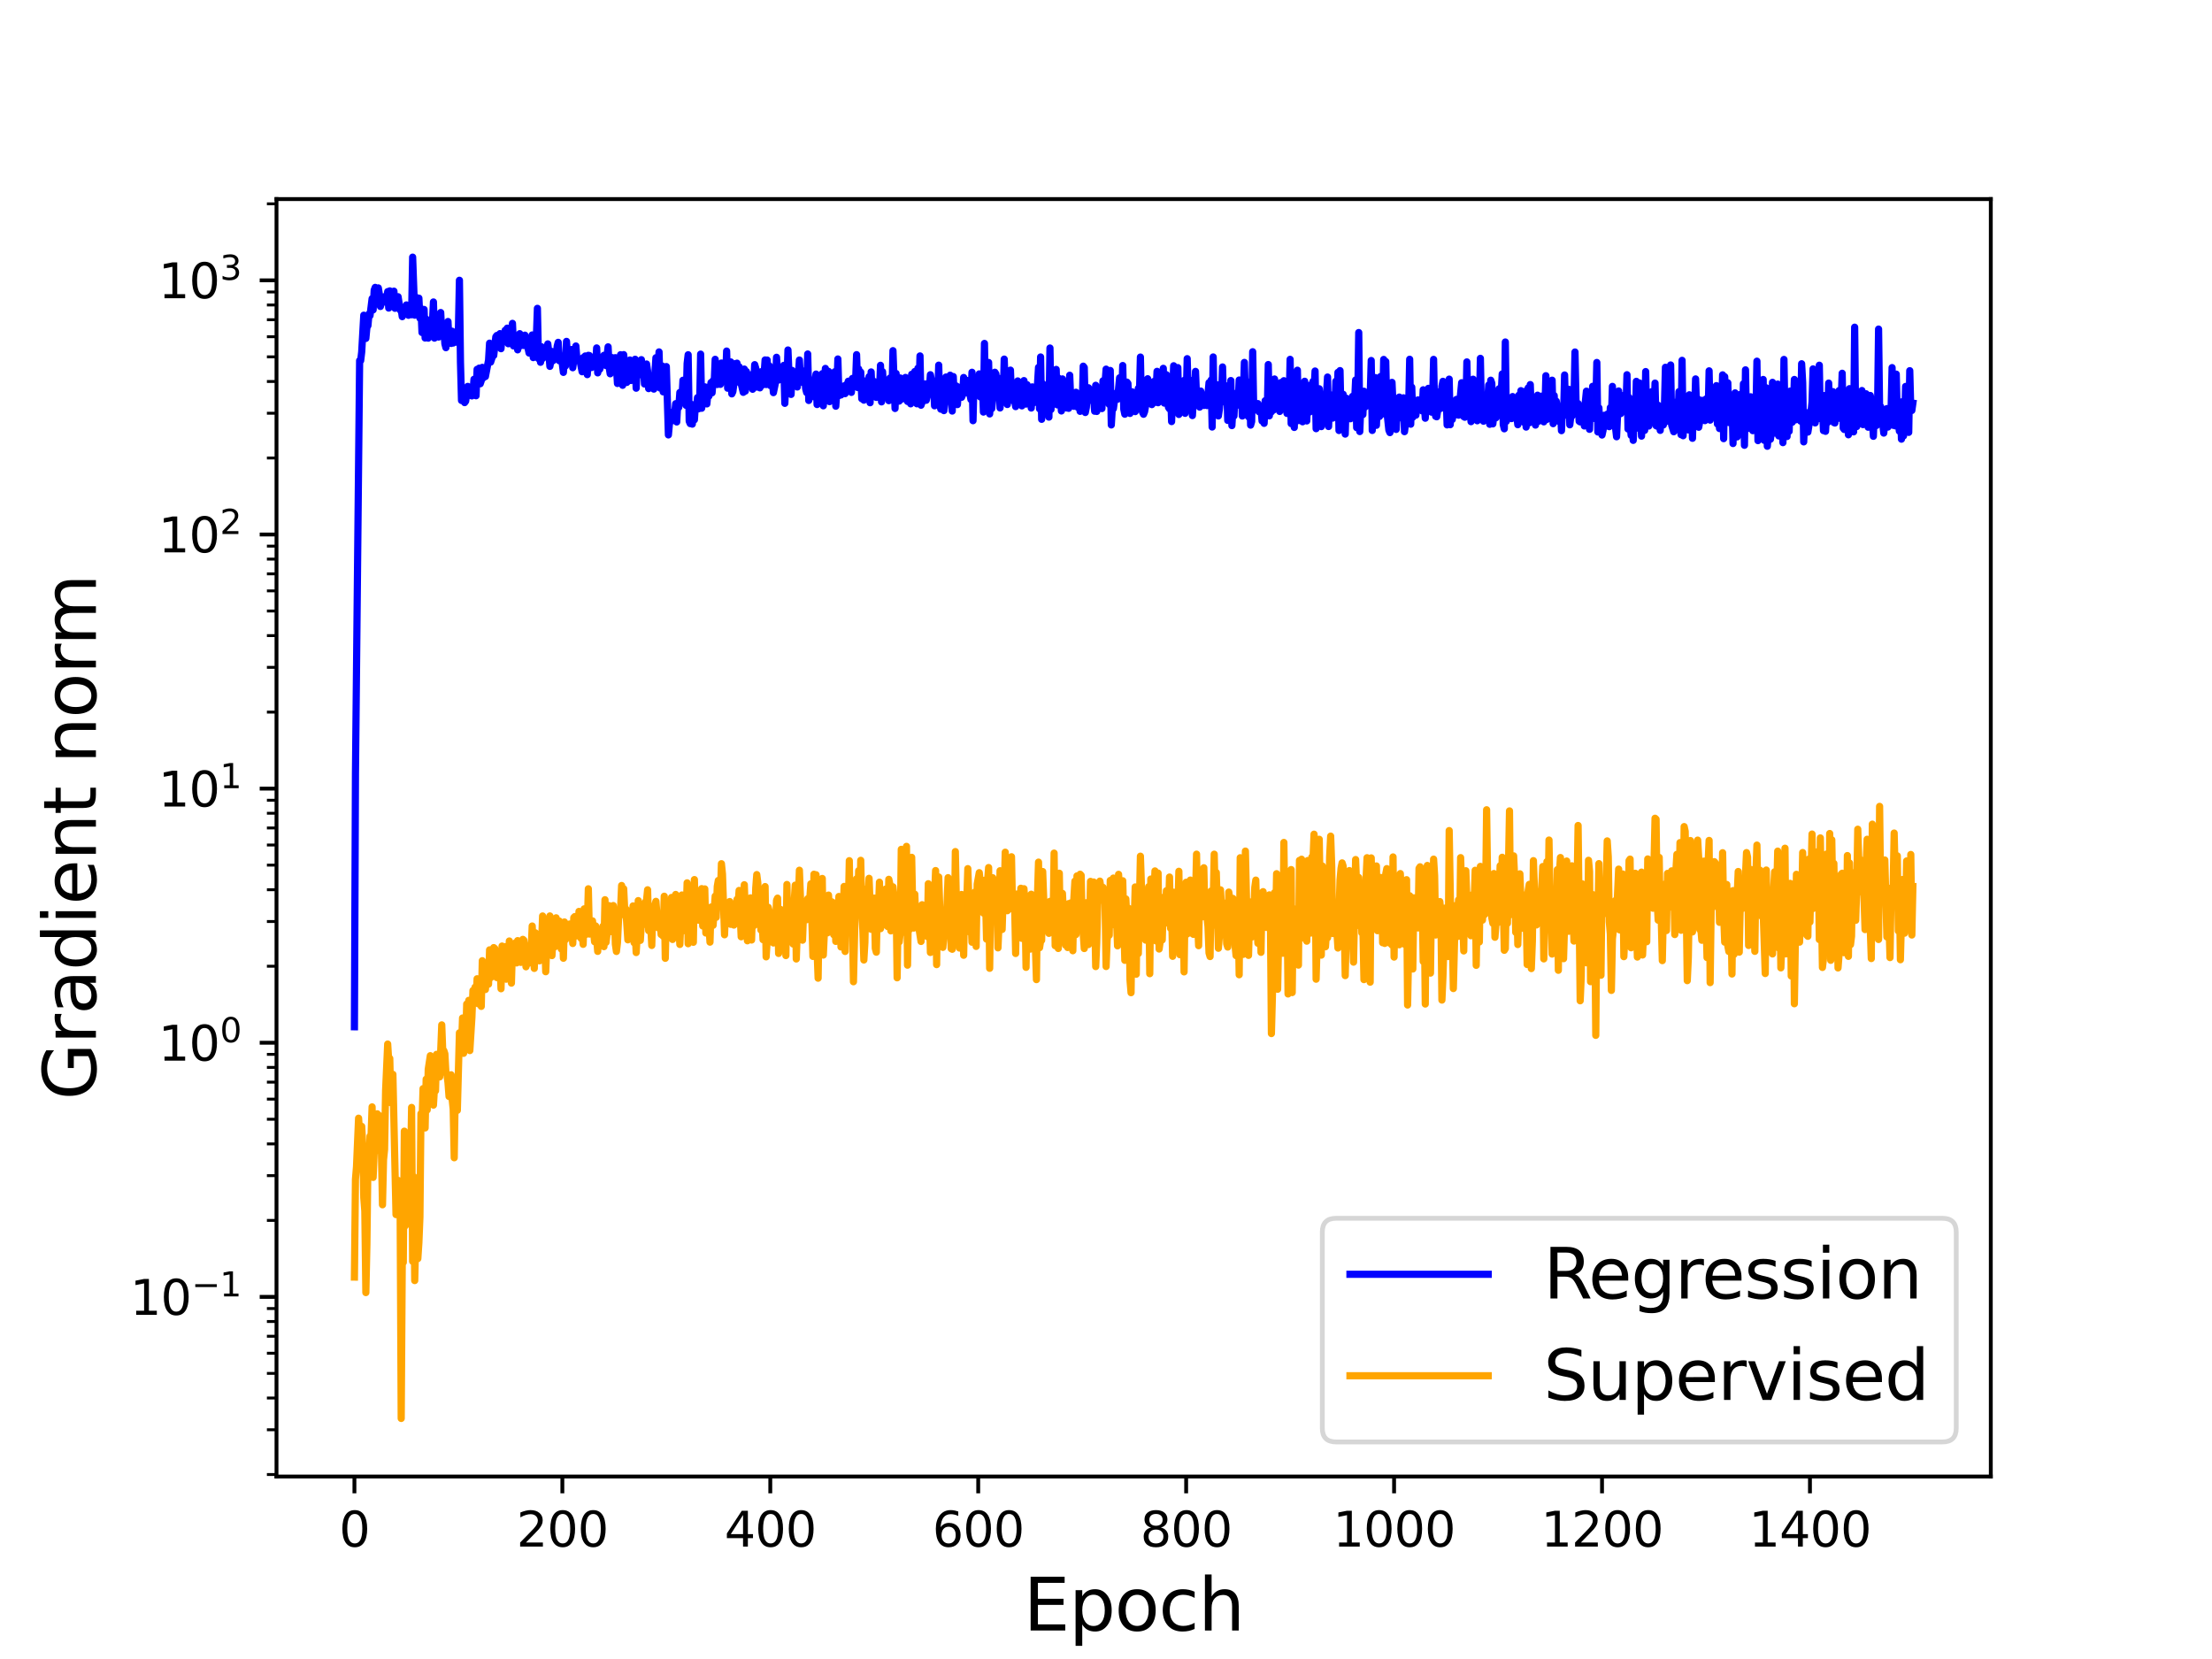 <?xml version="1.0" encoding="utf-8" standalone="no"?>
<!DOCTYPE svg PUBLIC "-//W3C//DTD SVG 1.1//EN"
  "http://www.w3.org/Graphics/SVG/1.1/DTD/svg11.dtd">
<svg height="345.6pt" version="1.1" viewBox="0 0 460.8 345.6" width="460.8pt" xmlns="http://www.w3.org/2000/svg" xmlns:xlink="http://www.w3.org/1999/xlink">
 <defs>
  <style type="text/css">*{stroke-linecap:butt;stroke-linejoin:round;}</style>
 </defs>
 <g id="figure_1">
  <g id="patch_1">
   <path d="M 0 345.6 
L 460.8 345.6 
L 460.8 0 
L 0 0 
z
" style="fill:#ffffff;"/>
  </g>
  <g id="axes_1">
   <g id="patch_2">
    <path d="M 57.6 307.584 
L 414.72 307.584 
L 414.72 41.472 
L 57.6 41.472 
z
" style="fill:#ffffff;"/>
   </g>
   <g id="matplotlib.axis_1">
    <g id="xtick_1">
     <g id="line2d_1">
      <defs>
       <path d="M 0 0 
L 0 3.5 
" id="m5cad45ad48" style="stroke:#000000;stroke-width:0.8;"/>
      </defs>
      <g>
       <use style="stroke:#000000;stroke-width:0.8;" x="73.833" xlink:href="#m5cad45ad48" y="307.584"/>
      </g>
     </g>
     <g id="text_1">
      <!-- 0 -->
      <g transform="translate(70.651 322.182)scale(0.1 -0.1)">
       <defs>
        <path d="M 2034 4250 
Q 1547 4250 1301 3770 
Q 1056 3291 1056 2328 
Q 1056 1369 1301 889 
Q 1547 409 2034 409 
Q 2525 409 2770 889 
Q 3016 1369 3016 2328 
Q 3016 3291 2770 3770 
Q 2525 4250 2034 4250 
z
M 2034 4750 
Q 2819 4750 3233 4129 
Q 3647 3509 3647 2328 
Q 3647 1150 3233 529 
Q 2819 -91 2034 -91 
Q 1250 -91 836 529 
Q 422 1150 422 2328 
Q 422 3509 836 4129 
Q 1250 4750 2034 4750 
z
" id="DejaVuSans-30" transform="scale(0.016)"/>
       </defs>
       <use xlink:href="#DejaVuSans-30"/>
      </g>
     </g>
    </g>
    <g id="xtick_2">
     <g id="line2d_2">
      <g>
       <use style="stroke:#000000;stroke-width:0.8;" x="117.149" xlink:href="#m5cad45ad48" y="307.584"/>
      </g>
     </g>
     <g id="text_2">
      <!-- 200 -->
      <g transform="translate(107.605 322.182)scale(0.1 -0.1)">
       <defs>
        <path d="M 1228 531 
L 3431 531 
L 3431 0 
L 469 0 
L 469 531 
Q 828 903 1448 1529 
Q 2069 2156 2228 2338 
Q 2531 2678 2651 2914 
Q 2772 3150 2772 3378 
Q 2772 3750 2511 3984 
Q 2250 4219 1831 4219 
Q 1534 4219 1204 4116 
Q 875 4013 500 3803 
L 500 4441 
Q 881 4594 1212 4672 
Q 1544 4750 1819 4750 
Q 2544 4750 2975 4387 
Q 3406 4025 3406 3419 
Q 3406 3131 3298 2873 
Q 3191 2616 2906 2266 
Q 2828 2175 2409 1742 
Q 1991 1309 1228 531 
z
" id="DejaVuSans-32" transform="scale(0.016)"/>
       </defs>
       <use xlink:href="#DejaVuSans-32"/>
       <use x="63.623" xlink:href="#DejaVuSans-30"/>
       <use x="127.246" xlink:href="#DejaVuSans-30"/>
      </g>
     </g>
    </g>
    <g id="xtick_3">
     <g id="line2d_3">
      <g>
       <use style="stroke:#000000;stroke-width:0.8;" x="160.465" xlink:href="#m5cad45ad48" y="307.584"/>
      </g>
     </g>
     <g id="text_3">
      <!-- 400 -->
      <g transform="translate(150.921 322.182)scale(0.1 -0.1)">
       <defs>
        <path d="M 2419 4116 
L 825 1625 
L 2419 1625 
L 2419 4116 
z
M 2253 4666 
L 3047 4666 
L 3047 1625 
L 3713 1625 
L 3713 1100 
L 3047 1100 
L 3047 0 
L 2419 0 
L 2419 1100 
L 313 1100 
L 313 1709 
L 2253 4666 
z
" id="DejaVuSans-34" transform="scale(0.016)"/>
       </defs>
       <use xlink:href="#DejaVuSans-34"/>
       <use x="63.623" xlink:href="#DejaVuSans-30"/>
       <use x="127.246" xlink:href="#DejaVuSans-30"/>
      </g>
     </g>
    </g>
    <g id="xtick_4">
     <g id="line2d_4">
      <g>
       <use style="stroke:#000000;stroke-width:0.8;" x="203.781" xlink:href="#m5cad45ad48" y="307.584"/>
      </g>
     </g>
     <g id="text_4">
      <!-- 600 -->
      <g transform="translate(194.237 322.182)scale(0.1 -0.1)">
       <defs>
        <path d="M 2113 2584 
Q 1688 2584 1439 2293 
Q 1191 2003 1191 1497 
Q 1191 994 1439 701 
Q 1688 409 2113 409 
Q 2538 409 2786 701 
Q 3034 994 3034 1497 
Q 3034 2003 2786 2293 
Q 2538 2584 2113 2584 
z
M 3366 4563 
L 3366 3988 
Q 3128 4100 2886 4159 
Q 2644 4219 2406 4219 
Q 1781 4219 1451 3797 
Q 1122 3375 1075 2522 
Q 1259 2794 1537 2939 
Q 1816 3084 2150 3084 
Q 2853 3084 3261 2657 
Q 3669 2231 3669 1497 
Q 3669 778 3244 343 
Q 2819 -91 2113 -91 
Q 1303 -91 875 529 
Q 447 1150 447 2328 
Q 447 3434 972 4092 
Q 1497 4750 2381 4750 
Q 2619 4750 2861 4703 
Q 3103 4656 3366 4563 
z
" id="DejaVuSans-36" transform="scale(0.016)"/>
       </defs>
       <use xlink:href="#DejaVuSans-36"/>
       <use x="63.623" xlink:href="#DejaVuSans-30"/>
       <use x="127.246" xlink:href="#DejaVuSans-30"/>
      </g>
     </g>
    </g>
    <g id="xtick_5">
     <g id="line2d_5">
      <g>
       <use style="stroke:#000000;stroke-width:0.8;" x="247.097" xlink:href="#m5cad45ad48" y="307.584"/>
      </g>
     </g>
     <g id="text_5">
      <!-- 800 -->
      <g transform="translate(237.554 322.182)scale(0.1 -0.1)">
       <defs>
        <path d="M 2034 2216 
Q 1584 2216 1326 1975 
Q 1069 1734 1069 1313 
Q 1069 891 1326 650 
Q 1584 409 2034 409 
Q 2484 409 2743 651 
Q 3003 894 3003 1313 
Q 3003 1734 2745 1975 
Q 2488 2216 2034 2216 
z
M 1403 2484 
Q 997 2584 770 2862 
Q 544 3141 544 3541 
Q 544 4100 942 4425 
Q 1341 4750 2034 4750 
Q 2731 4750 3128 4425 
Q 3525 4100 3525 3541 
Q 3525 3141 3298 2862 
Q 3072 2584 2669 2484 
Q 3125 2378 3379 2068 
Q 3634 1759 3634 1313 
Q 3634 634 3220 271 
Q 2806 -91 2034 -91 
Q 1263 -91 848 271 
Q 434 634 434 1313 
Q 434 1759 690 2068 
Q 947 2378 1403 2484 
z
M 1172 3481 
Q 1172 3119 1398 2916 
Q 1625 2713 2034 2713 
Q 2441 2713 2670 2916 
Q 2900 3119 2900 3481 
Q 2900 3844 2670 4047 
Q 2441 4250 2034 4250 
Q 1625 4250 1398 4047 
Q 1172 3844 1172 3481 
z
" id="DejaVuSans-38" transform="scale(0.016)"/>
       </defs>
       <use xlink:href="#DejaVuSans-38"/>
       <use x="63.623" xlink:href="#DejaVuSans-30"/>
       <use x="127.246" xlink:href="#DejaVuSans-30"/>
      </g>
     </g>
    </g>
    <g id="xtick_6">
     <g id="line2d_6">
      <g>
       <use style="stroke:#000000;stroke-width:0.8;" x="290.413" xlink:href="#m5cad45ad48" y="307.584"/>
      </g>
     </g>
     <g id="text_6">
      <!-- 1000 -->
      <g transform="translate(277.688 322.182)scale(0.1 -0.1)">
       <defs>
        <path d="M 794 531 
L 1825 531 
L 1825 4091 
L 703 3866 
L 703 4441 
L 1819 4666 
L 2450 4666 
L 2450 531 
L 3481 531 
L 3481 0 
L 794 0 
L 794 531 
z
" id="DejaVuSans-31" transform="scale(0.016)"/>
       </defs>
       <use xlink:href="#DejaVuSans-31"/>
       <use x="63.623" xlink:href="#DejaVuSans-30"/>
       <use x="127.246" xlink:href="#DejaVuSans-30"/>
       <use x="190.869" xlink:href="#DejaVuSans-30"/>
      </g>
     </g>
    </g>
    <g id="xtick_7">
     <g id="line2d_7">
      <g>
       <use style="stroke:#000000;stroke-width:0.8;" x="333.73" xlink:href="#m5cad45ad48" y="307.584"/>
      </g>
     </g>
     <g id="text_7">
      <!-- 1200 -->
      <g transform="translate(321.005 322.182)scale(0.1 -0.1)">
       <use xlink:href="#DejaVuSans-31"/>
       <use x="63.623" xlink:href="#DejaVuSans-32"/>
       <use x="127.246" xlink:href="#DejaVuSans-30"/>
       <use x="190.869" xlink:href="#DejaVuSans-30"/>
      </g>
     </g>
    </g>
    <g id="xtick_8">
     <g id="line2d_8">
      <g>
       <use style="stroke:#000000;stroke-width:0.8;" x="377.046" xlink:href="#m5cad45ad48" y="307.584"/>
      </g>
     </g>
     <g id="text_8">
      <!-- 1400 -->
      <g transform="translate(364.321 322.182)scale(0.1 -0.1)">
       <use xlink:href="#DejaVuSans-31"/>
       <use x="63.623" xlink:href="#DejaVuSans-34"/>
       <use x="127.246" xlink:href="#DejaVuSans-30"/>
       <use x="190.869" xlink:href="#DejaVuSans-30"/>
      </g>
     </g>
    </g>
    <g id="text_9">
     <!-- Epoch -->
     <g transform="translate(213.194 339.66)scale(0.15 -0.15)">
      <defs>
       <path d="M 628 4666 
L 3578 4666 
L 3578 4134 
L 1259 4134 
L 1259 2753 
L 3481 2753 
L 3481 2222 
L 1259 2222 
L 1259 531 
L 3634 531 
L 3634 0 
L 628 0 
L 628 4666 
z
" id="DejaVuSans-45" transform="scale(0.016)"/>
       <path d="M 1159 525 
L 1159 -1331 
L 581 -1331 
L 581 3500 
L 1159 3500 
L 1159 2969 
Q 1341 3281 1617 3432 
Q 1894 3584 2278 3584 
Q 2916 3584 3314 3078 
Q 3713 2572 3713 1747 
Q 3713 922 3314 415 
Q 2916 -91 2278 -91 
Q 1894 -91 1617 61 
Q 1341 213 1159 525 
z
M 3116 1747 
Q 3116 2381 2855 2742 
Q 2594 3103 2138 3103 
Q 1681 3103 1420 2742 
Q 1159 2381 1159 1747 
Q 1159 1113 1420 752 
Q 1681 391 2138 391 
Q 2594 391 2855 752 
Q 3116 1113 3116 1747 
z
" id="DejaVuSans-70" transform="scale(0.016)"/>
       <path d="M 1959 3097 
Q 1497 3097 1228 2736 
Q 959 2375 959 1747 
Q 959 1119 1226 758 
Q 1494 397 1959 397 
Q 2419 397 2687 759 
Q 2956 1122 2956 1747 
Q 2956 2369 2687 2733 
Q 2419 3097 1959 3097 
z
M 1959 3584 
Q 2709 3584 3137 3096 
Q 3566 2609 3566 1747 
Q 3566 888 3137 398 
Q 2709 -91 1959 -91 
Q 1206 -91 779 398 
Q 353 888 353 1747 
Q 353 2609 779 3096 
Q 1206 3584 1959 3584 
z
" id="DejaVuSans-6f" transform="scale(0.016)"/>
       <path d="M 3122 3366 
L 3122 2828 
Q 2878 2963 2633 3030 
Q 2388 3097 2138 3097 
Q 1578 3097 1268 2742 
Q 959 2388 959 1747 
Q 959 1106 1268 751 
Q 1578 397 2138 397 
Q 2388 397 2633 464 
Q 2878 531 3122 666 
L 3122 134 
Q 2881 22 2623 -34 
Q 2366 -91 2075 -91 
Q 1284 -91 818 406 
Q 353 903 353 1747 
Q 353 2603 823 3093 
Q 1294 3584 2113 3584 
Q 2378 3584 2631 3529 
Q 2884 3475 3122 3366 
z
" id="DejaVuSans-63" transform="scale(0.016)"/>
       <path d="M 3513 2113 
L 3513 0 
L 2938 0 
L 2938 2094 
Q 2938 2591 2744 2837 
Q 2550 3084 2163 3084 
Q 1697 3084 1428 2787 
Q 1159 2491 1159 1978 
L 1159 0 
L 581 0 
L 581 4863 
L 1159 4863 
L 1159 2956 
Q 1366 3272 1645 3428 
Q 1925 3584 2291 3584 
Q 2894 3584 3203 3211 
Q 3513 2838 3513 2113 
z
" id="DejaVuSans-68" transform="scale(0.016)"/>
      </defs>
      <use xlink:href="#DejaVuSans-45"/>
      <use x="63.184" xlink:href="#DejaVuSans-70"/>
      <use x="126.66" xlink:href="#DejaVuSans-6f"/>
      <use x="187.842" xlink:href="#DejaVuSans-63"/>
      <use x="242.822" xlink:href="#DejaVuSans-68"/>
     </g>
    </g>
   </g>
   <g id="matplotlib.axis_2">
    <g id="ytick_1">
     <g id="line2d_9">
      <defs>
       <path d="M 0 0 
L -3.5 0 
" id="mdb59fbcfe9" style="stroke:#000000;stroke-width:0.8;"/>
      </defs>
      <g>
       <use style="stroke:#000000;stroke-width:0.8;" x="57.6" xlink:href="#mdb59fbcfe9" y="270.165"/>
      </g>
     </g>
     <g id="text_10">
      <!-- $\mathdefault{10^{-1}}$ -->
      <g transform="translate(27.1 273.964)scale(0.1 -0.1)">
       <defs>
        <path d="M 678 2272 
L 4684 2272 
L 4684 1741 
L 678 1741 
L 678 2272 
z
" id="DejaVuSans-2212" transform="scale(0.016)"/>
       </defs>
       <use transform="translate(0 0.684)" xlink:href="#DejaVuSans-31"/>
       <use transform="translate(63.623 0.684)" xlink:href="#DejaVuSans-30"/>
       <use transform="translate(128.203 38.966)scale(0.7)" xlink:href="#DejaVuSans-2212"/>
       <use transform="translate(186.855 38.966)scale(0.7)" xlink:href="#DejaVuSans-31"/>
      </g>
     </g>
    </g>
    <g id="ytick_2">
     <g id="line2d_10">
      <g>
       <use style="stroke:#000000;stroke-width:0.8;" x="57.6" xlink:href="#mdb59fbcfe9" y="217.224"/>
      </g>
     </g>
     <g id="text_11">
      <!-- $\mathdefault{10^{0}}$ -->
      <g transform="translate(33 221.024)scale(0.1 -0.1)">
       <use transform="translate(0 0.766)" xlink:href="#DejaVuSans-31"/>
       <use transform="translate(63.623 0.766)" xlink:href="#DejaVuSans-30"/>
       <use transform="translate(128.203 39.047)scale(0.7)" xlink:href="#DejaVuSans-30"/>
      </g>
     </g>
    </g>
    <g id="ytick_3">
     <g id="line2d_11">
      <g>
       <use style="stroke:#000000;stroke-width:0.8;" x="57.6" xlink:href="#mdb59fbcfe9" y="164.284"/>
      </g>
     </g>
     <g id="text_12">
      <!-- $\mathdefault{10^{1}}$ -->
      <g transform="translate(33 168.083)scale(0.1 -0.1)">
       <use transform="translate(0 0.684)" xlink:href="#DejaVuSans-31"/>
       <use transform="translate(63.623 0.684)" xlink:href="#DejaVuSans-30"/>
       <use transform="translate(128.203 38.966)scale(0.7)" xlink:href="#DejaVuSans-31"/>
      </g>
     </g>
    </g>
    <g id="ytick_4">
     <g id="line2d_12">
      <g>
       <use style="stroke:#000000;stroke-width:0.8;" x="57.6" xlink:href="#mdb59fbcfe9" y="111.343"/>
      </g>
     </g>
     <g id="text_13">
      <!-- $\mathdefault{10^{2}}$ -->
      <g transform="translate(33 115.142)scale(0.1 -0.1)">
       <use transform="translate(0 0.766)" xlink:href="#DejaVuSans-31"/>
       <use transform="translate(63.623 0.766)" xlink:href="#DejaVuSans-30"/>
       <use transform="translate(128.203 39.047)scale(0.7)" xlink:href="#DejaVuSans-32"/>
      </g>
     </g>
    </g>
    <g id="ytick_5">
     <g id="line2d_13">
      <g>
       <use style="stroke:#000000;stroke-width:0.8;" x="57.6" xlink:href="#mdb59fbcfe9" y="58.402"/>
      </g>
     </g>
     <g id="text_14">
      <!-- $\mathdefault{10^{3}}$ -->
      <g transform="translate(33 62.201)scale(0.1 -0.1)">
       <defs>
        <path d="M 2597 2516 
Q 3050 2419 3304 2112 
Q 3559 1806 3559 1356 
Q 3559 666 3084 287 
Q 2609 -91 1734 -91 
Q 1441 -91 1130 -33 
Q 819 25 488 141 
L 488 750 
Q 750 597 1062 519 
Q 1375 441 1716 441 
Q 2309 441 2620 675 
Q 2931 909 2931 1356 
Q 2931 1769 2642 2001 
Q 2353 2234 1838 2234 
L 1294 2234 
L 1294 2753 
L 1863 2753 
Q 2328 2753 2575 2939 
Q 2822 3125 2822 3475 
Q 2822 3834 2567 4026 
Q 2313 4219 1838 4219 
Q 1578 4219 1281 4162 
Q 984 4106 628 3988 
L 628 4550 
Q 988 4650 1302 4700 
Q 1616 4750 1894 4750 
Q 2613 4750 3031 4423 
Q 3450 4097 3450 3541 
Q 3450 3153 3228 2886 
Q 3006 2619 2597 2516 
z
" id="DejaVuSans-33" transform="scale(0.016)"/>
       </defs>
       <use transform="translate(0 0.766)" xlink:href="#DejaVuSans-31"/>
       <use transform="translate(63.623 0.766)" xlink:href="#DejaVuSans-30"/>
       <use transform="translate(128.203 39.047)scale(0.7)" xlink:href="#DejaVuSans-33"/>
      </g>
     </g>
    </g>
    <g id="ytick_6">
     <g id="line2d_14">
      <defs>
       <path d="M 0 0 
L -2 0 
" id="m6f53469e9d" style="stroke:#000000;stroke-width:0.6;"/>
      </defs>
      <g>
       <use style="stroke:#000000;stroke-width:0.6;" x="57.6" xlink:href="#m6f53469e9d" y="307.169"/>
      </g>
     </g>
    </g>
    <g id="ytick_7">
     <g id="line2d_15">
      <g>
       <use style="stroke:#000000;stroke-width:0.6;" x="57.6" xlink:href="#m6f53469e9d" y="297.847"/>
      </g>
     </g>
    </g>
    <g id="ytick_8">
     <g id="line2d_16">
      <g>
       <use style="stroke:#000000;stroke-width:0.6;" x="57.6" xlink:href="#m6f53469e9d" y="291.232"/>
      </g>
     </g>
    </g>
    <g id="ytick_9">
     <g id="line2d_17">
      <g>
       <use style="stroke:#000000;stroke-width:0.6;" x="57.6" xlink:href="#m6f53469e9d" y="286.102"/>
      </g>
     </g>
    </g>
    <g id="ytick_10">
     <g id="line2d_18">
      <g>
       <use style="stroke:#000000;stroke-width:0.6;" x="57.6" xlink:href="#m6f53469e9d" y="281.91"/>
      </g>
     </g>
    </g>
    <g id="ytick_11">
     <g id="line2d_19">
      <g>
       <use style="stroke:#000000;stroke-width:0.6;" x="57.6" xlink:href="#m6f53469e9d" y="278.366"/>
      </g>
     </g>
    </g>
    <g id="ytick_12">
     <g id="line2d_20">
      <g>
       <use style="stroke:#000000;stroke-width:0.6;" x="57.6" xlink:href="#m6f53469e9d" y="275.296"/>
      </g>
     </g>
    </g>
    <g id="ytick_13">
     <g id="line2d_21">
      <g>
       <use style="stroke:#000000;stroke-width:0.6;" x="57.6" xlink:href="#m6f53469e9d" y="272.588"/>
      </g>
     </g>
    </g>
    <g id="ytick_14">
     <g id="line2d_22">
      <g>
       <use style="stroke:#000000;stroke-width:0.6;" x="57.6" xlink:href="#m6f53469e9d" y="254.228"/>
      </g>
     </g>
    </g>
    <g id="ytick_15">
     <g id="line2d_23">
      <g>
       <use style="stroke:#000000;stroke-width:0.6;" x="57.6" xlink:href="#m6f53469e9d" y="244.906"/>
      </g>
     </g>
    </g>
    <g id="ytick_16">
     <g id="line2d_24">
      <g>
       <use style="stroke:#000000;stroke-width:0.6;" x="57.6" xlink:href="#m6f53469e9d" y="238.292"/>
      </g>
     </g>
    </g>
    <g id="ytick_17">
     <g id="line2d_25">
      <g>
       <use style="stroke:#000000;stroke-width:0.6;" x="57.6" xlink:href="#m6f53469e9d" y="233.161"/>
      </g>
     </g>
    </g>
    <g id="ytick_18">
     <g id="line2d_26">
      <g>
       <use style="stroke:#000000;stroke-width:0.6;" x="57.6" xlink:href="#m6f53469e9d" y="228.969"/>
      </g>
     </g>
    </g>
    <g id="ytick_19">
     <g id="line2d_27">
      <g>
       <use style="stroke:#000000;stroke-width:0.6;" x="57.6" xlink:href="#m6f53469e9d" y="225.425"/>
      </g>
     </g>
    </g>
    <g id="ytick_20">
     <g id="line2d_28">
      <g>
       <use style="stroke:#000000;stroke-width:0.6;" x="57.6" xlink:href="#m6f53469e9d" y="222.355"/>
      </g>
     </g>
    </g>
    <g id="ytick_21">
     <g id="line2d_29">
      <g>
       <use style="stroke:#000000;stroke-width:0.6;" x="57.6" xlink:href="#m6f53469e9d" y="219.647"/>
      </g>
     </g>
    </g>
    <g id="ytick_22">
     <g id="line2d_30">
      <g>
       <use style="stroke:#000000;stroke-width:0.6;" x="57.6" xlink:href="#m6f53469e9d" y="201.288"/>
      </g>
     </g>
    </g>
    <g id="ytick_23">
     <g id="line2d_31">
      <g>
       <use style="stroke:#000000;stroke-width:0.6;" x="57.6" xlink:href="#m6f53469e9d" y="191.965"/>
      </g>
     </g>
    </g>
    <g id="ytick_24">
     <g id="line2d_32">
      <g>
       <use style="stroke:#000000;stroke-width:0.6;" x="57.6" xlink:href="#m6f53469e9d" y="185.351"/>
      </g>
     </g>
    </g>
    <g id="ytick_25">
     <g id="line2d_33">
      <g>
       <use style="stroke:#000000;stroke-width:0.6;" x="57.6" xlink:href="#m6f53469e9d" y="180.22"/>
      </g>
     </g>
    </g>
    <g id="ytick_26">
     <g id="line2d_34">
      <g>
       <use style="stroke:#000000;stroke-width:0.6;" x="57.6" xlink:href="#m6f53469e9d" y="176.029"/>
      </g>
     </g>
    </g>
    <g id="ytick_27">
     <g id="line2d_35">
      <g>
       <use style="stroke:#000000;stroke-width:0.6;" x="57.6" xlink:href="#m6f53469e9d" y="172.484"/>
      </g>
     </g>
    </g>
    <g id="ytick_28">
     <g id="line2d_36">
      <g>
       <use style="stroke:#000000;stroke-width:0.6;" x="57.6" xlink:href="#m6f53469e9d" y="169.414"/>
      </g>
     </g>
    </g>
    <g id="ytick_29">
     <g id="line2d_37">
      <g>
       <use style="stroke:#000000;stroke-width:0.6;" x="57.6" xlink:href="#m6f53469e9d" y="166.706"/>
      </g>
     </g>
    </g>
    <g id="ytick_30">
     <g id="line2d_38">
      <g>
       <use style="stroke:#000000;stroke-width:0.6;" x="57.6" xlink:href="#m6f53469e9d" y="148.347"/>
      </g>
     </g>
    </g>
    <g id="ytick_31">
     <g id="line2d_39">
      <g>
       <use style="stroke:#000000;stroke-width:0.6;" x="57.6" xlink:href="#m6f53469e9d" y="139.025"/>
      </g>
     </g>
    </g>
    <g id="ytick_32">
     <g id="line2d_40">
      <g>
       <use style="stroke:#000000;stroke-width:0.6;" x="57.6" xlink:href="#m6f53469e9d" y="132.41"/>
      </g>
     </g>
    </g>
    <g id="ytick_33">
     <g id="line2d_41">
      <g>
       <use style="stroke:#000000;stroke-width:0.6;" x="57.6" xlink:href="#m6f53469e9d" y="127.28"/>
      </g>
     </g>
    </g>
    <g id="ytick_34">
     <g id="line2d_42">
      <g>
       <use style="stroke:#000000;stroke-width:0.6;" x="57.6" xlink:href="#m6f53469e9d" y="123.088"/>
      </g>
     </g>
    </g>
    <g id="ytick_35">
     <g id="line2d_43">
      <g>
       <use style="stroke:#000000;stroke-width:0.6;" x="57.6" xlink:href="#m6f53469e9d" y="119.544"/>
      </g>
     </g>
    </g>
    <g id="ytick_36">
     <g id="line2d_44">
      <g>
       <use style="stroke:#000000;stroke-width:0.6;" x="57.6" xlink:href="#m6f53469e9d" y="116.473"/>
      </g>
     </g>
    </g>
    <g id="ytick_37">
     <g id="line2d_45">
      <g>
       <use style="stroke:#000000;stroke-width:0.6;" x="57.6" xlink:href="#m6f53469e9d" y="113.765"/>
      </g>
     </g>
    </g>
    <g id="ytick_38">
     <g id="line2d_46">
      <g>
       <use style="stroke:#000000;stroke-width:0.6;" x="57.6" xlink:href="#m6f53469e9d" y="95.406"/>
      </g>
     </g>
    </g>
    <g id="ytick_39">
     <g id="line2d_47">
      <g>
       <use style="stroke:#000000;stroke-width:0.6;" x="57.6" xlink:href="#m6f53469e9d" y="86.084"/>
      </g>
     </g>
    </g>
    <g id="ytick_40">
     <g id="line2d_48">
      <g>
       <use style="stroke:#000000;stroke-width:0.6;" x="57.6" xlink:href="#m6f53469e9d" y="79.47"/>
      </g>
     </g>
    </g>
    <g id="ytick_41">
     <g id="line2d_49">
      <g>
       <use style="stroke:#000000;stroke-width:0.6;" x="57.6" xlink:href="#m6f53469e9d" y="74.339"/>
      </g>
     </g>
    </g>
    <g id="ytick_42">
     <g id="line2d_50">
      <g>
       <use style="stroke:#000000;stroke-width:0.6;" x="57.6" xlink:href="#m6f53469e9d" y="70.147"/>
      </g>
     </g>
    </g>
    <g id="ytick_43">
     <g id="line2d_51">
      <g>
       <use style="stroke:#000000;stroke-width:0.6;" x="57.6" xlink:href="#m6f53469e9d" y="66.603"/>
      </g>
     </g>
    </g>
    <g id="ytick_44">
     <g id="line2d_52">
      <g>
       <use style="stroke:#000000;stroke-width:0.6;" x="57.6" xlink:href="#m6f53469e9d" y="63.533"/>
      </g>
     </g>
    </g>
    <g id="ytick_45">
     <g id="line2d_53">
      <g>
       <use style="stroke:#000000;stroke-width:0.6;" x="57.6" xlink:href="#m6f53469e9d" y="60.825"/>
      </g>
     </g>
    </g>
    <g id="ytick_46">
     <g id="line2d_54">
      <g>
       <use style="stroke:#000000;stroke-width:0.6;" x="57.6" xlink:href="#m6f53469e9d" y="42.466"/>
      </g>
     </g>
    </g>
    <g id="text_15">
     <!-- Gradient norm -->
     <g transform="translate(19.98 229.155)rotate(-90)scale(0.15 -0.15)">
      <defs>
       <path d="M 3809 666 
L 3809 1919 
L 2778 1919 
L 2778 2438 
L 4434 2438 
L 4434 434 
Q 4069 175 3628 42 
Q 3188 -91 2688 -91 
Q 1594 -91 976 548 
Q 359 1188 359 2328 
Q 359 3472 976 4111 
Q 1594 4750 2688 4750 
Q 3144 4750 3555 4637 
Q 3966 4525 4313 4306 
L 4313 3634 
Q 3963 3931 3569 4081 
Q 3175 4231 2741 4231 
Q 1884 4231 1454 3753 
Q 1025 3275 1025 2328 
Q 1025 1384 1454 906 
Q 1884 428 2741 428 
Q 3075 428 3337 486 
Q 3600 544 3809 666 
z
" id="DejaVuSans-47" transform="scale(0.016)"/>
       <path d="M 2631 2963 
Q 2534 3019 2420 3045 
Q 2306 3072 2169 3072 
Q 1681 3072 1420 2755 
Q 1159 2438 1159 1844 
L 1159 0 
L 581 0 
L 581 3500 
L 1159 3500 
L 1159 2956 
Q 1341 3275 1631 3429 
Q 1922 3584 2338 3584 
Q 2397 3584 2469 3576 
Q 2541 3569 2628 3553 
L 2631 2963 
z
" id="DejaVuSans-72" transform="scale(0.016)"/>
       <path d="M 2194 1759 
Q 1497 1759 1228 1600 
Q 959 1441 959 1056 
Q 959 750 1161 570 
Q 1363 391 1709 391 
Q 2188 391 2477 730 
Q 2766 1069 2766 1631 
L 2766 1759 
L 2194 1759 
z
M 3341 1997 
L 3341 0 
L 2766 0 
L 2766 531 
Q 2569 213 2275 61 
Q 1981 -91 1556 -91 
Q 1019 -91 701 211 
Q 384 513 384 1019 
Q 384 1609 779 1909 
Q 1175 2209 1959 2209 
L 2766 2209 
L 2766 2266 
Q 2766 2663 2505 2880 
Q 2244 3097 1772 3097 
Q 1472 3097 1187 3025 
Q 903 2953 641 2809 
L 641 3341 
Q 956 3463 1253 3523 
Q 1550 3584 1831 3584 
Q 2591 3584 2966 3190 
Q 3341 2797 3341 1997 
z
" id="DejaVuSans-61" transform="scale(0.016)"/>
       <path d="M 2906 2969 
L 2906 4863 
L 3481 4863 
L 3481 0 
L 2906 0 
L 2906 525 
Q 2725 213 2448 61 
Q 2172 -91 1784 -91 
Q 1150 -91 751 415 
Q 353 922 353 1747 
Q 353 2572 751 3078 
Q 1150 3584 1784 3584 
Q 2172 3584 2448 3432 
Q 2725 3281 2906 2969 
z
M 947 1747 
Q 947 1113 1208 752 
Q 1469 391 1925 391 
Q 2381 391 2643 752 
Q 2906 1113 2906 1747 
Q 2906 2381 2643 2742 
Q 2381 3103 1925 3103 
Q 1469 3103 1208 2742 
Q 947 2381 947 1747 
z
" id="DejaVuSans-64" transform="scale(0.016)"/>
       <path d="M 603 3500 
L 1178 3500 
L 1178 0 
L 603 0 
L 603 3500 
z
M 603 4863 
L 1178 4863 
L 1178 4134 
L 603 4134 
L 603 4863 
z
" id="DejaVuSans-69" transform="scale(0.016)"/>
       <path d="M 3597 1894 
L 3597 1613 
L 953 1613 
Q 991 1019 1311 708 
Q 1631 397 2203 397 
Q 2534 397 2845 478 
Q 3156 559 3463 722 
L 3463 178 
Q 3153 47 2828 -22 
Q 2503 -91 2169 -91 
Q 1331 -91 842 396 
Q 353 884 353 1716 
Q 353 2575 817 3079 
Q 1281 3584 2069 3584 
Q 2775 3584 3186 3129 
Q 3597 2675 3597 1894 
z
M 3022 2063 
Q 3016 2534 2758 2815 
Q 2500 3097 2075 3097 
Q 1594 3097 1305 2825 
Q 1016 2553 972 2059 
L 3022 2063 
z
" id="DejaVuSans-65" transform="scale(0.016)"/>
       <path d="M 3513 2113 
L 3513 0 
L 2938 0 
L 2938 2094 
Q 2938 2591 2744 2837 
Q 2550 3084 2163 3084 
Q 1697 3084 1428 2787 
Q 1159 2491 1159 1978 
L 1159 0 
L 581 0 
L 581 3500 
L 1159 3500 
L 1159 2956 
Q 1366 3272 1645 3428 
Q 1925 3584 2291 3584 
Q 2894 3584 3203 3211 
Q 3513 2838 3513 2113 
z
" id="DejaVuSans-6e" transform="scale(0.016)"/>
       <path d="M 1172 4494 
L 1172 3500 
L 2356 3500 
L 2356 3053 
L 1172 3053 
L 1172 1153 
Q 1172 725 1289 603 
Q 1406 481 1766 481 
L 2356 481 
L 2356 0 
L 1766 0 
Q 1100 0 847 248 
Q 594 497 594 1153 
L 594 3053 
L 172 3053 
L 172 3500 
L 594 3500 
L 594 4494 
L 1172 4494 
z
" id="DejaVuSans-74" transform="scale(0.016)"/>
       <path id="DejaVuSans-20" transform="scale(0.016)"/>
       <path d="M 3328 2828 
Q 3544 3216 3844 3400 
Q 4144 3584 4550 3584 
Q 5097 3584 5394 3201 
Q 5691 2819 5691 2113 
L 5691 0 
L 5113 0 
L 5113 2094 
Q 5113 2597 4934 2840 
Q 4756 3084 4391 3084 
Q 3944 3084 3684 2787 
Q 3425 2491 3425 1978 
L 3425 0 
L 2847 0 
L 2847 2094 
Q 2847 2600 2669 2842 
Q 2491 3084 2119 3084 
Q 1678 3084 1418 2786 
Q 1159 2488 1159 1978 
L 1159 0 
L 581 0 
L 581 3500 
L 1159 3500 
L 1159 2956 
Q 1356 3278 1631 3431 
Q 1906 3584 2284 3584 
Q 2666 3584 2933 3390 
Q 3200 3197 3328 2828 
z
" id="DejaVuSans-6d" transform="scale(0.016)"/>
      </defs>
      <use xlink:href="#DejaVuSans-47"/>
      <use x="77.49" xlink:href="#DejaVuSans-72"/>
      <use x="118.604" xlink:href="#DejaVuSans-61"/>
      <use x="179.883" xlink:href="#DejaVuSans-64"/>
      <use x="243.359" xlink:href="#DejaVuSans-69"/>
      <use x="271.143" xlink:href="#DejaVuSans-65"/>
      <use x="332.666" xlink:href="#DejaVuSans-6e"/>
      <use x="396.045" xlink:href="#DejaVuSans-74"/>
      <use x="435.254" xlink:href="#DejaVuSans-20"/>
      <use x="467.041" xlink:href="#DejaVuSans-6e"/>
      <use x="530.42" xlink:href="#DejaVuSans-6f"/>
      <use x="591.602" xlink:href="#DejaVuSans-72"/>
      <use x="630.965" xlink:href="#DejaVuSans-6d"/>
     </g>
    </g>
   </g>
   <g id="line2d_55">
    <path clip-path="url(#pbfff76fe12)" d="M 73.833 213.891 
L 74.049 161.174 
L 74.916 75.11 
L 75.132 75.13 
L 75.349 73.316 
L 75.782 65.663 
L 75.999 66.681 
L 76.215 70.5 
L 76.432 68.198 
L 76.648 67.836 
L 76.865 65.404 
L 77.081 65.748 
L 77.515 62.21 
L 77.731 64.55 
L 77.948 60.446 
L 78.164 59.869 
L 78.381 62.093 
L 78.598 61.781 
L 78.814 59.979 
L 79.031 61.323 
L 79.247 63.844 
L 79.68 62.23 
L 79.897 62.145 
L 80.114 61.801 
L 80.33 62.935 
L 80.547 62.361 
L 80.763 60.746 
L 80.98 64.176 
L 81.196 60.596 
L 81.413 62.757 
L 81.846 62.08 
L 82.063 60.654 
L 82.279 64.225 
L 82.496 62.832 
L 82.713 63.585 
L 82.929 61.812 
L 83.362 64.594 
L 83.579 64.489 
L 83.795 65.963 
L 84.012 64.266 
L 84.445 64.398 
L 84.662 63.521 
L 84.878 63.946 
L 85.095 65.679 
L 85.312 64.812 
L 85.528 65.408 
L 85.745 65.567 
L 85.961 53.568 
L 86.394 65.653 
L 86.611 61.881 
L 86.828 64.06 
L 87.044 63.34 
L 87.261 62.11 
L 87.477 66.295 
L 87.694 64.27 
L 87.91 69.268 
L 88.344 64.467 
L 88.56 70.417 
L 88.777 66.463 
L 88.993 66.931 
L 89.21 70.443 
L 89.427 69.047 
L 89.643 68.465 
L 89.86 68.553 
L 90.076 67.31 
L 90.293 62.908 
L 90.509 70.437 
L 90.726 66.309 
L 90.943 69.237 
L 91.159 69.519 
L 91.376 70.213 
L 91.592 68.413 
L 91.809 65.106 
L 92.026 69.488 
L 92.459 68.145 
L 92.675 71.618 
L 92.892 72.429 
L 93.325 66.975 
L 93.542 71.325 
L 93.758 70.145 
L 93.975 71.55 
L 94.191 68.999 
L 94.408 71.462 
L 94.624 70.504 
L 94.841 70.577 
L 95.274 71.325 
L 95.491 68.728 
L 95.707 58.383 
L 95.924 75.467 
L 96.141 83.429 
L 96.357 82.224 
L 96.79 83.873 
L 97.007 83.566 
L 97.44 80.494 
L 97.657 81.519 
L 97.873 81.799 
L 98.09 82.386 
L 98.306 82.473 
L 98.523 81.763 
L 98.74 79.01 
L 98.956 79.237 
L 99.173 82.441 
L 99.389 76.939 
L 99.606 79.478 
L 99.822 76.686 
L 100.039 79.945 
L 100.256 79.314 
L 100.472 76.532 
L 100.689 78.705 
L 100.905 76.8 
L 101.122 78.438 
L 101.772 75.048 
L 101.988 71.487 
L 102.205 75.434 
L 102.638 74.114 
L 102.855 74.055 
L 103.288 70.162 
L 103.504 69.883 
L 103.721 69.979 
L 104.154 69.501 
L 104.371 72.644 
L 104.587 69.734 
L 104.804 69.636 
L 105.02 70.298 
L 105.237 68.813 
L 105.454 70.89 
L 105.67 68.359 
L 105.887 71.61 
L 106.103 68.616 
L 106.32 68.537 
L 106.536 69.317 
L 106.753 67.363 
L 106.97 72.058 
L 107.186 70.562 
L 107.403 70.564 
L 107.619 70.093 
L 107.836 72.879 
L 108.052 71.791 
L 108.269 69.51 
L 108.486 72.011 
L 108.702 70.09 
L 108.919 71.576 
L 109.135 71.971 
L 109.352 69.821 
L 109.569 70.51 
L 110.218 73.544 
L 110.435 71.231 
L 110.651 73.082 
L 110.868 69.778 
L 111.085 74.497 
L 111.301 73.611 
L 111.518 73.809 
L 111.734 70.355 
L 111.951 64.232 
L 112.168 74.698 
L 112.384 73.029 
L 112.601 75.472 
L 112.817 72.238 
L 113.034 74.684 
L 113.25 72.974 
L 113.467 73.638 
L 113.684 73.036 
L 113.9 73.111 
L 114.117 71.64 
L 114.333 73.467 
L 114.55 76.321 
L 114.766 75.178 
L 114.983 73.224 
L 115.2 75.144 
L 115.633 73.866 
L 115.849 74.773 
L 116.066 72.144 
L 116.283 71.315 
L 116.499 75.143 
L 116.932 74.144 
L 117.365 77.575 
L 117.582 74.985 
L 117.799 76.24 
L 118.015 71.114 
L 118.232 74.689 
L 118.448 74.87 
L 118.665 74.037 
L 118.882 74.523 
L 119.098 72.81 
L 119.315 76.606 
L 119.531 75.001 
L 119.748 74.496 
L 119.964 72.076 
L 120.181 74.828 
L 120.398 74.708 
L 120.831 75.171 
L 121.264 77.44 
L 121.48 74.5 
L 121.697 75.156 
L 121.914 74.158 
L 122.13 74.181 
L 122.347 78.043 
L 122.563 74.018 
L 122.78 74.061 
L 122.997 76.548 
L 123.213 76.571 
L 123.43 74.873 
L 123.646 74.874 
L 123.863 76.093 
L 124.079 75.88 
L 124.296 72.482 
L 124.513 77.678 
L 124.729 76.2 
L 124.946 76.918 
L 125.162 76.17 
L 125.379 76.073 
L 125.812 74.019 
L 126.029 75.58 
L 126.245 76.149 
L 126.678 72.253 
L 126.895 76.483 
L 127.112 77.867 
L 127.545 74.503 
L 127.761 75.229 
L 127.978 76.526 
L 128.194 74.51 
L 128.411 76.389 
L 128.628 79.888 
L 128.844 76.513 
L 129.061 78.992 
L 129.277 73.897 
L 129.494 74.693 
L 129.711 80.265 
L 129.927 73.878 
L 130.36 78.742 
L 130.577 79.667 
L 131.227 74.996 
L 131.443 79.263 
L 131.66 76.372 
L 131.876 77.048 
L 132.093 78.86 
L 132.31 74.839 
L 132.526 80.871 
L 132.743 75.991 
L 132.959 77.612 
L 133.176 75.582 
L 133.392 78.063 
L 133.609 74.925 
L 133.826 77.761 
L 134.042 76.218 
L 134.259 79.994 
L 134.692 75.828 
L 134.908 77.291 
L 135.125 80.952 
L 135.342 78.823 
L 135.558 78.698 
L 135.775 79.139 
L 135.991 78.261 
L 136.208 81.061 
L 136.641 74.522 
L 136.858 77.52 
L 137.074 77.486 
L 137.291 73.308 
L 137.507 80.838 
L 137.941 76.241 
L 138.157 81.637 
L 138.374 77.705 
L 138.59 78.051 
L 138.807 76.363 
L 139.24 90.6 
L 139.673 85.897 
L 139.89 86.29 
L 140.106 87.638 
L 140.54 86.168 
L 140.756 84.094 
L 140.973 87.905 
L 141.189 83.919 
L 141.406 84.861 
L 141.623 81.753 
L 142.056 83.229 
L 142.272 79.215 
L 142.489 80.878 
L 142.705 80.941 
L 142.922 84.448 
L 143.139 75.737 
L 143.355 73.902 
L 143.572 87.76 
L 143.788 88.25 
L 144.005 84.215 
L 144.221 88.354 
L 144.438 85.557 
L 144.655 87.457 
L 144.871 84.188 
L 145.088 85.218 
L 145.304 82.829 
L 145.521 85.168 
L 145.738 85.02 
L 145.954 73.772 
L 146.171 85.045 
L 146.387 83.419 
L 146.604 83.845 
L 146.82 80.58 
L 147.037 80.673 
L 147.254 84.145 
L 147.47 81.859 
L 147.687 82.522 
L 148.12 79.693 
L 148.337 81.826 
L 148.553 79.287 
L 148.77 80.091 
L 148.986 74.852 
L 149.203 79.35 
L 149.419 80.1 
L 149.636 77.888 
L 149.853 78.547 
L 150.069 80.071 
L 150.286 75.624 
L 150.502 76.795 
L 150.719 79.357 
L 150.935 77.089 
L 151.152 79.166 
L 151.369 73.13 
L 151.585 80.873 
L 152.018 76.771 
L 152.235 75.398 
L 152.452 82.051 
L 152.668 81.575 
L 152.885 79.952 
L 153.101 75.769 
L 153.318 77.482 
L 153.534 75.656 
L 153.751 78.188 
L 153.968 76.389 
L 154.184 79.795 
L 154.401 79.931 
L 154.834 81.733 
L 155.051 76.883 
L 155.267 81.477 
L 155.484 77.398 
L 155.7 80.321 
L 155.917 80.208 
L 156.133 79.093 
L 156.35 80.513 
L 156.567 78.043 
L 156.783 81.089 
L 157 80.665 
L 157.216 75.966 
L 157.433 76.702 
L 157.649 80.64 
L 157.866 80.296 
L 158.083 79.224 
L 158.299 80.799 
L 158.516 77.444 
L 158.732 80.271 
L 158.949 79.45 
L 159.166 78.108 
L 159.382 74.984 
L 159.599 80.105 
L 159.815 75.006 
L 160.032 79.255 
L 160.248 76.19 
L 160.465 80.316 
L 160.682 78.507 
L 160.898 79.435 
L 161.115 81.791 
L 161.548 79.7 
L 161.765 74.429 
L 161.981 77.87 
L 162.198 79.169 
L 162.631 76.582 
L 162.847 79.089 
L 163.064 78.906 
L 163.281 76.108 
L 163.497 84.024 
L 163.714 78.835 
L 163.93 79.71 
L 164.147 72.907 
L 164.363 78.036 
L 164.58 78.467 
L 164.797 82.167 
L 165.013 77.162 
L 165.23 79.839 
L 165.446 79.825 
L 165.663 78.089 
L 166.096 80.617 
L 166.313 78.388 
L 166.529 74.998 
L 166.746 78.985 
L 166.962 77.36 
L 167.179 79.65 
L 167.396 79.056 
L 167.612 77.26 
L 167.829 80.95 
L 168.045 81.782 
L 168.262 73.742 
L 168.479 83.426 
L 168.912 81.671 
L 169.128 81.309 
L 169.345 82.613 
L 169.561 80.402 
L 169.995 77.926 
L 170.211 84.27 
L 170.428 78.978 
L 170.644 81.998 
L 170.861 78.655 
L 171.077 80.699 
L 171.294 77.843 
L 171.511 84.538 
L 171.944 76.749 
L 172.16 77.385 
L 172.377 80.577 
L 172.594 77.359 
L 172.81 83.668 
L 173.243 78.802 
L 173.46 78.772 
L 173.676 81.022 
L 173.893 77.447 
L 174.11 84.619 
L 174.326 81.617 
L 174.543 74.781 
L 174.759 82.419 
L 174.976 81.441 
L 175.193 82.278 
L 175.842 80.384 
L 176.059 82 
L 176.275 80.146 
L 176.492 80.4 
L 176.709 79.418 
L 176.925 79.608 
L 177.142 81.109 
L 177.358 81.739 
L 177.575 78.835 
L 177.791 79.679 
L 178.008 78.918 
L 178.225 79.749 
L 178.441 73.88 
L 178.658 80.731 
L 178.874 76.869 
L 179.091 77.675 
L 179.308 77.518 
L 179.524 83.06 
L 179.741 80.471 
L 179.957 83.361 
L 180.174 79.368 
L 180.39 80.697 
L 180.607 80.488 
L 180.824 82.908 
L 181.04 78.473 
L 181.257 83.899 
L 181.473 77.481 
L 181.69 82.284 
L 181.907 81.481 
L 182.123 79.48 
L 182.34 82.444 
L 182.556 82.792 
L 182.989 80.07 
L 183.206 81.78 
L 183.423 76.1 
L 183.639 83.72 
L 183.856 77.435 
L 184.072 81.17 
L 184.505 79.703 
L 184.722 81.822 
L 184.939 79.449 
L 185.155 83.464 
L 185.372 78.771 
L 185.805 82.116 
L 186.022 73.048 
L 186.455 85.093 
L 186.671 77.8 
L 186.888 80.661 
L 187.104 81.081 
L 187.321 83.557 
L 187.538 78.738 
L 187.971 83.103 
L 188.187 81.796 
L 188.404 82.003 
L 188.621 78.627 
L 188.837 82.685 
L 189.054 83.628 
L 189.27 83.148 
L 189.487 79.161 
L 189.703 84.128 
L 189.92 77.978 
L 190.353 83.263 
L 190.57 77.396 
L 191.003 84.118 
L 191.219 76.71 
L 191.436 81.963 
L 191.653 74.144 
L 191.869 84.416 
L 192.086 83.794 
L 192.302 83.554 
L 192.519 82.693 
L 192.736 79.963 
L 192.952 83.384 
L 193.169 82.407 
L 193.385 80.1 
L 193.602 81.016 
L 193.818 78.062 
L 194.035 79.213 
L 194.252 81.747 
L 194.468 80.34 
L 194.685 84.536 
L 194.901 82.675 
L 195.118 81.983 
L 195.335 83.059 
L 195.551 76.069 
L 195.768 84.221 
L 195.984 85.236 
L 196.201 82.04 
L 196.417 82.321 
L 196.634 85.536 
L 197.067 78.538 
L 197.284 83.277 
L 197.5 79.633 
L 197.717 81.169 
L 197.933 78.16 
L 198.15 83.595 
L 198.367 85.631 
L 198.583 78.443 
L 198.8 83.355 
L 199.016 80.719 
L 199.233 80.408 
L 199.45 84.284 
L 199.666 81.267 
L 199.883 82.289 
L 200.099 80.652 
L 200.316 82.764 
L 200.532 82.242 
L 200.749 78.637 
L 200.966 79.513 
L 201.399 79.24 
L 201.615 81.871 
L 201.832 81.06 
L 202.265 83.237 
L 202.482 77.551 
L 202.698 87.638 
L 202.915 78.709 
L 203.131 80.135 
L 203.348 79.837 
L 203.565 81.763 
L 203.781 82.067 
L 203.998 77.891 
L 204.214 82.692 
L 204.431 80.562 
L 204.648 79.847 
L 204.864 85.842 
L 205.081 71.542 
L 205.297 84.472 
L 205.514 79.255 
L 205.73 84.885 
L 205.947 75.505 
L 206.164 86.23 
L 206.38 82.648 
L 206.597 85.135 
L 207.03 80.941 
L 207.246 77.545 
L 207.463 77.884 
L 207.68 81.529 
L 207.896 82.355 
L 208.113 78.818 
L 208.329 84.983 
L 208.546 82.064 
L 208.763 82.328 
L 208.979 83.338 
L 209.196 74.811 
L 209.412 80.797 
L 209.629 81.387 
L 209.845 84.268 
L 210.062 77.255 
L 210.279 82.757 
L 210.495 77.108 
L 210.712 82.942 
L 210.928 82.919 
L 211.145 83.555 
L 211.362 83.196 
L 211.578 84.705 
L 211.795 83.529 
L 212.011 79.356 
L 212.228 83.496 
L 212.444 81.406 
L 212.661 83.707 
L 212.878 84.549 
L 213.311 79.285 
L 213.744 84.178 
L 213.96 80.137 
L 214.177 82.76 
L 214.394 83.104 
L 214.61 81.144 
L 214.827 85 
L 215.043 80.595 
L 215.26 83.967 
L 215.477 82.739 
L 215.693 82.324 
L 215.91 83.696 
L 216.343 76.534 
L 216.559 85.181 
L 216.776 74.365 
L 216.993 87.352 
L 217.209 79.927 
L 217.426 82.587 
L 217.642 80.428 
L 217.859 83.523 
L 218.076 81.432 
L 218.509 86.895 
L 218.725 72.501 
L 218.942 85.304 
L 219.158 80.904 
L 219.375 83.328 
L 219.592 77.296 
L 219.808 82.509 
L 220.025 76.957 
L 220.241 84.342 
L 220.458 78.738 
L 220.674 83.73 
L 220.891 82.522 
L 221.108 85.61 
L 221.324 78.936 
L 221.541 84.115 
L 221.757 81.022 
L 221.974 84.326 
L 222.191 84.983 
L 222.407 80.369 
L 222.624 85.063 
L 222.84 78.17 
L 223.057 83.271 
L 223.273 83.687 
L 223.49 83.697 
L 223.707 84.638 
L 223.923 82.269 
L 224.14 81.714 
L 224.573 84.906 
L 224.79 82.356 
L 225.006 85.69 
L 225.223 83.095 
L 225.439 84.953 
L 225.656 76.282 
L 225.872 76.561 
L 226.089 85.929 
L 226.306 84.871 
L 226.522 81.596 
L 226.739 80.776 
L 226.955 81.056 
L 227.172 81.891 
L 227.388 81.697 
L 227.605 83.537 
L 227.822 83.026 
L 228.038 85.665 
L 228.255 80.266 
L 228.471 85.712 
L 228.688 84.66 
L 228.905 80.914 
L 229.338 81.832 
L 229.554 85.111 
L 229.771 79.33 
L 229.987 81.634 
L 230.204 79.845 
L 230.421 76.899 
L 230.854 83.859 
L 231.07 84.246 
L 231.287 77.174 
L 231.504 88.525 
L 231.72 84.95 
L 231.937 85.142 
L 232.37 81.952 
L 232.586 83.049 
L 232.803 83.165 
L 233.236 78.7 
L 233.453 82.889 
L 233.669 82.404 
L 233.886 76.145 
L 234.102 85.246 
L 234.319 86.284 
L 234.536 80.774 
L 234.752 79.601 
L 234.969 79.89 
L 235.185 84.783 
L 235.402 86.128 
L 235.835 81.616 
L 236.052 81.888 
L 236.268 82.506 
L 236.485 85.745 
L 236.701 82.192 
L 236.918 85.158 
L 237.135 80.91 
L 237.351 82.641 
L 237.568 74.382 
L 237.784 84.899 
L 238.001 85.858 
L 238.218 86.298 
L 238.434 85.761 
L 238.651 84.568 
L 239.084 78.901 
L 239.3 83.825 
L 239.517 80.422 
L 239.734 81.927 
L 239.95 84.288 
L 240.167 82.475 
L 240.383 79.462 
L 240.6 83.834 
L 240.816 81.959 
L 241.033 77.36 
L 241.25 83.891 
L 241.466 83.671 
L 241.683 81.114 
L 241.899 80.458 
L 242.116 81.594 
L 242.333 76.729 
L 242.549 83.974 
L 242.766 82.21 
L 242.982 78.055 
L 243.199 83.179 
L 243.415 84.857 
L 243.632 85.181 
L 243.849 81.289 
L 244.065 87.822 
L 244.498 76.194 
L 244.932 84.798 
L 245.148 82.533 
L 245.365 76.581 
L 245.581 86.342 
L 245.798 83.051 
L 246.014 84.854 
L 246.231 79.418 
L 246.448 84.195 
L 246.664 79.253 
L 246.881 86.104 
L 247.097 83.568 
L 247.314 74.717 
L 247.53 82.414 
L 247.747 82.983 
L 248.18 79.265 
L 248.397 86.572 
L 248.613 82.993 
L 248.83 82.871 
L 249.047 77.367 
L 249.263 82.667 
L 249.48 81.486 
L 249.696 83.883 
L 249.913 84.811 
L 250.129 81.464 
L 250.346 82.374 
L 250.563 82.257 
L 250.779 84.463 
L 251.212 82.387 
L 251.429 84.484 
L 251.862 79.709 
L 252.079 83.976 
L 252.295 79.184 
L 252.512 88.956 
L 252.728 74.362 
L 252.945 86.166 
L 253.162 82.937 
L 253.378 85.207 
L 253.595 80.156 
L 253.811 86.645 
L 254.028 85.18 
L 254.244 82.494 
L 254.461 82.892 
L 254.678 76.444 
L 254.894 83.695 
L 255.111 80.916 
L 255.327 82.128 
L 255.544 80.515 
L 255.761 87.583 
L 255.977 80.271 
L 256.194 86.81 
L 256.41 79.273 
L 256.627 88.662 
L 256.843 85.033 
L 257.06 86.649 
L 257.277 81.973 
L 257.71 83.023 
L 257.926 84.387 
L 258.143 79.165 
L 258.36 81.659 
L 258.576 79.76 
L 258.793 86.661 
L 259.009 82.802 
L 259.226 75.498 
L 259.442 82.915 
L 259.659 86.429 
L 259.876 86.547 
L 260.092 86.831 
L 260.309 79.57 
L 260.525 88.562 
L 260.742 87.815 
L 260.958 73.271 
L 261.175 85.465 
L 261.608 84.991 
L 261.825 85.055 
L 262.041 84.075 
L 262.258 85.765 
L 262.475 84.562 
L 262.691 85.034 
L 262.908 87.701 
L 263.124 86.026 
L 263.341 88.191 
L 263.557 83.472 
L 263.774 84.244 
L 263.991 86.167 
L 264.207 75.942 
L 264.424 86.632 
L 264.64 84.868 
L 264.857 85.8 
L 265.074 82.435 
L 265.29 85.419 
L 265.507 78.95 
L 265.723 81.057 
L 265.94 80.424 
L 266.156 85.084 
L 266.373 83.279 
L 266.59 85.713 
L 266.806 79.701 
L 267.023 85.199 
L 267.239 83.928 
L 267.456 79.307 
L 267.672 85.319 
L 267.889 84.36 
L 268.106 86.13 
L 268.322 82.955 
L 268.539 84.49 
L 268.755 74.857 
L 268.972 88.243 
L 269.189 85.56 
L 269.405 85.621 
L 269.622 89.045 
L 269.838 80.882 
L 270.271 77.123 
L 270.488 87.62 
L 270.705 81.995 
L 270.921 86.715 
L 271.138 83.712 
L 271.354 87.866 
L 271.788 79.422 
L 272.004 81.825 
L 272.221 87.689 
L 272.437 81.827 
L 272.654 81.596 
L 272.87 85.805 
L 273.087 80.154 
L 273.304 83.863 
L 273.52 79.46 
L 273.737 81.319 
L 273.953 77.291 
L 274.17 89.301 
L 274.387 83.438 
L 274.603 85.649 
L 274.82 80.984 
L 275.036 83.756 
L 275.253 88.871 
L 275.469 84.468 
L 275.686 87.678 
L 275.903 85.131 
L 276.119 85.556 
L 276.552 78.543 
L 276.769 88.851 
L 276.985 82.884 
L 277.202 82.262 
L 277.419 82.634 
L 277.635 87.101 
L 277.852 84.311 
L 278.068 85.596 
L 278.285 79.421 
L 278.502 86.978 
L 278.718 77.572 
L 278.935 89.684 
L 279.151 77.203 
L 279.368 87.259 
L 279.584 88.929 
L 279.801 82.14 
L 280.234 90.428 
L 280.451 82.951 
L 280.667 84.193 
L 280.884 84.169 
L 281.101 83.317 
L 281.317 87.237 
L 281.75 82.571 
L 281.967 85.155 
L 282.183 83.835 
L 282.4 79.157 
L 282.617 89.089 
L 282.833 84.027 
L 283.05 69.272 
L 283.266 89.9 
L 283.483 84.484 
L 283.699 84.739 
L 283.916 86.364 
L 284.133 81.504 
L 284.349 84.814 
L 284.566 82.688 
L 284.782 84.533 
L 285.216 82.139 
L 285.432 82.716 
L 285.649 75.098 
L 285.865 89.671 
L 286.082 81.494 
L 286.298 88.152 
L 286.515 78.66 
L 286.732 88.6 
L 286.948 83.287 
L 287.381 86.756 
L 287.598 78.431 
L 287.815 84.018 
L 288.031 86.234 
L 288.248 74.879 
L 288.464 84.594 
L 288.681 75.315 
L 288.897 85.544 
L 289.331 89.618 
L 289.547 90.12 
L 289.764 87.809 
L 289.98 79.656 
L 290.413 89.316 
L 290.63 85.371 
L 290.847 89.456 
L 291.063 85.375 
L 291.28 84.953 
L 291.496 82.719 
L 291.93 87.062 
L 292.146 86.387 
L 292.363 82.872 
L 292.579 89.922 
L 292.796 88.291 
L 293.012 83.724 
L 293.229 86.088 
L 293.446 84.997 
L 293.662 74.84 
L 293.879 88.371 
L 294.095 80.658 
L 294.312 86.92 
L 294.529 85.949 
L 294.745 84.387 
L 294.962 86.486 
L 295.178 84.263 
L 295.395 83.304 
L 295.611 84.359 
L 295.828 83.463 
L 296.261 85.593 
L 296.478 81.201 
L 296.911 87.123 
L 297.127 82.42 
L 297.344 84.955 
L 297.561 80.896 
L 297.777 84.071 
L 297.994 83.074 
L 298.21 85.856 
L 298.427 83.818 
L 298.644 74.868 
L 298.86 85.566 
L 299.077 86.73 
L 299.293 86.823 
L 299.51 85.439 
L 299.726 81.625 
L 300.16 85.074 
L 300.376 80.493 
L 300.593 79.435 
L 301.026 84.711 
L 301.243 81.891 
L 301.459 88.511 
L 301.676 80.572 
L 301.892 78.98 
L 302.109 88.473 
L 302.325 84.402 
L 302.542 87.379 
L 302.759 85.66 
L 302.975 85.099 
L 303.192 86.423 
L 303.408 83.203 
L 303.625 83.498 
L 303.841 86.491 
L 304.491 79.727 
L 304.708 86.242 
L 304.924 86.785 
L 305.141 86.92 
L 305.358 86.702 
L 305.574 75.392 
L 305.791 84.884 
L 306.007 82.61 
L 306.44 87.842 
L 306.657 86.02 
L 306.874 78.998 
L 307.09 86.206 
L 307.307 80.224 
L 307.523 81.602 
L 307.74 87.652 
L 308.173 85.583 
L 308.39 74.649 
L 308.606 85.667 
L 308.823 84.388 
L 309.039 87.748 
L 309.473 82.93 
L 309.689 82.687 
L 309.906 83.448 
L 310.122 80.21 
L 310.339 88.387 
L 310.555 79.206 
L 310.772 79.846 
L 310.989 88.304 
L 311.422 84.431 
L 311.638 87.032 
L 311.855 84.014 
L 312.072 84.871 
L 312.288 80.983 
L 312.505 86.47 
L 312.938 77.901 
L 313.154 88.465 
L 313.371 89.327 
L 313.588 71.243 
L 313.804 87.765 
L 314.021 84.727 
L 314.237 87.084 
L 314.671 83.64 
L 314.887 87.201 
L 315.104 82.611 
L 315.32 85.647 
L 315.537 84.697 
L 315.753 84.711 
L 316.187 88.474 
L 316.403 82.337 
L 316.62 84.663 
L 316.836 81.382 
L 317.053 84.091 
L 317.269 83.787 
L 317.486 87.99 
L 317.703 81.525 
L 317.919 88.969 
L 318.352 80.809 
L 318.569 88.09 
L 318.786 80.114 
L 319.002 86.528 
L 319.219 87.001 
L 319.435 83.856 
L 319.652 83.851 
L 319.868 88.554 
L 320.302 82.325 
L 320.518 87.752 
L 320.951 85.765 
L 321.168 82.519 
L 321.601 87.879 
L 321.818 86.15 
L 322.034 78.266 
L 322.251 87.371 
L 322.467 83.833 
L 323.117 86.193 
L 323.334 79.203 
L 323.55 88.259 
L 323.767 82.401 
L 323.983 86.758 
L 324.2 83.588 
L 324.417 84.924 
L 324.633 87.738 
L 325.066 84.967 
L 325.283 89.714 
L 325.5 84.674 
L 325.716 86.608 
L 325.933 78.116 
L 326.149 86.476 
L 326.366 82.92 
L 326.582 86.276 
L 326.799 81.094 
L 327.016 88.496 
L 327.232 86.678 
L 327.449 86.697 
L 327.665 86.09 
L 327.882 84.215 
L 328.099 73.326 
L 328.315 83.524 
L 328.532 86.252 
L 328.748 84.069 
L 328.965 87.755 
L 329.181 87.892 
L 329.398 85.072 
L 329.615 84.568 
L 329.831 84.759 
L 330.048 88.736 
L 330.264 83.602 
L 330.481 81.487 
L 330.697 83.802 
L 330.914 83.072 
L 331.131 89.439 
L 331.347 81.841 
L 331.564 84.025 
L 331.78 80.474 
L 331.997 86.495 
L 332.214 87.19 
L 332.43 84.697 
L 332.647 75.511 
L 332.863 89.988 
L 333.08 84.955 
L 333.296 88.886 
L 333.513 88.329 
L 333.73 90.625 
L 333.946 89.632 
L 334.163 86.52 
L 334.379 88.876 
L 334.596 87.859 
L 334.813 86.284 
L 335.029 88.058 
L 335.246 88.878 
L 335.462 84.915 
L 335.679 87.514 
L 335.895 80.491 
L 336.112 88.527 
L 336.329 81.596 
L 336.545 89.099 
L 336.762 90.984 
L 337.195 81.444 
L 337.412 85.762 
L 337.628 86.161 
L 337.845 82.888 
L 338.061 84.067 
L 338.278 82.361 
L 338.494 83.266 
L 338.711 85.559 
L 338.928 78.063 
L 339.144 89.368 
L 339.361 82.805 
L 339.577 88.414 
L 339.794 90.692 
L 340.01 87.959 
L 340.227 91.737 
L 340.444 86.148 
L 340.66 89.009 
L 340.877 79.439 
L 341.31 89.205 
L 341.527 79.78 
L 341.96 90.853 
L 342.176 84.308 
L 342.393 86.132 
L 342.609 89.659 
L 342.826 77.404 
L 343.043 87.567 
L 343.259 87.029 
L 343.476 88.754 
L 343.692 85.823 
L 343.909 87.637 
L 344.126 81.582 
L 344.342 87.345 
L 344.559 87.119 
L 344.775 79.805 
L 344.992 88.686 
L 345.208 88.787 
L 345.425 84.423 
L 345.642 86.342 
L 345.858 89.657 
L 346.075 85.123 
L 346.291 87.92 
L 346.508 88.527 
L 346.724 85.026 
L 346.941 76.511 
L 347.158 87.787 
L 347.374 87.283 
L 347.591 81.012 
L 347.807 83.688 
L 348.024 76.03 
L 348.241 88.569 
L 348.674 89.942 
L 349.107 83.782 
L 349.323 84.567 
L 349.54 87.289 
L 349.757 81.585 
L 349.973 88.732 
L 350.19 90.551 
L 350.406 75.066 
L 350.623 90.77 
L 350.84 85.257 
L 351.056 89.132 
L 351.273 88.53 
L 351.489 85.388 
L 351.706 89.555 
L 351.922 82.239 
L 352.139 82.567 
L 352.356 83.954 
L 352.572 91.309 
L 352.789 82.91 
L 353.005 86.58 
L 353.222 78.937 
L 353.438 85.329 
L 353.655 83.065 
L 353.872 89.004 
L 354.088 87.831 
L 354.521 83.395 
L 354.738 85.72 
L 354.955 83.886 
L 355.171 87.623 
L 355.388 83.124 
L 355.604 85.83 
L 355.821 86.885 
L 356.037 77.253 
L 356.254 87.522 
L 356.471 84.794 
L 356.687 86.852 
L 356.904 86.629 
L 357.12 83.072 
L 357.337 86.057 
L 357.554 80.336 
L 357.77 88.33 
L 357.987 81.651 
L 358.203 89.271 
L 358.636 84.97 
L 358.853 78.087 
L 359.07 91.382 
L 359.286 78.472 
L 359.719 87.669 
L 359.936 79.748 
L 360.152 88.024 
L 360.369 85.549 
L 360.586 87.96 
L 360.802 83.201 
L 361.019 92.396 
L 361.235 82.278 
L 361.452 81.842 
L 361.885 91.011 
L 362.102 85.997 
L 362.318 87.478 
L 362.535 82.157 
L 362.751 87.68 
L 362.968 90.125 
L 363.185 79.95 
L 363.401 92.76 
L 363.618 77.046 
L 363.834 87.98 
L 364.051 89.27 
L 364.268 89.007 
L 364.484 88.395 
L 364.701 82.654 
L 365.134 89.714 
L 365.35 87.383 
L 365.567 82.757 
L 365.784 86.798 
L 366 75.24 
L 366.217 91.792 
L 366.433 83.66 
L 366.65 88.718 
L 366.866 87.559 
L 367.083 90.345 
L 367.3 79.05 
L 367.516 91.728 
L 367.733 87.702 
L 367.949 80.791 
L 368.166 92.962 
L 368.383 90.395 
L 368.599 89.329 
L 368.816 91.505 
L 369.032 89.641 
L 369.249 79.648 
L 369.465 86.841 
L 369.682 90.222 
L 369.899 89.67 
L 370.115 88.347 
L 370.332 80.015 
L 370.548 90.811 
L 370.765 88.93 
L 370.982 88.052 
L 371.198 85.596 
L 371.415 92.211 
L 371.631 74.88 
L 371.848 87.48 
L 372.064 88.418 
L 372.281 90.933 
L 372.498 82.793 
L 372.714 89.844 
L 372.931 81.47 
L 373.147 85.954 
L 373.364 87.958 
L 373.58 85.396 
L 373.797 79.051 
L 374.014 87.467 
L 374.23 85.167 
L 374.447 79.523 
L 374.663 87.406 
L 374.88 86.034 
L 375.097 87.73 
L 375.313 75.778 
L 375.53 79.703 
L 375.746 92.05 
L 375.963 86.868 
L 376.179 89.483 
L 376.396 88.006 
L 376.613 90.014 
L 376.829 88.663 
L 377.046 85.699 
L 377.262 85.839 
L 377.479 83.721 
L 377.696 76.844 
L 378.129 88.1 
L 378.345 86.749 
L 378.562 84.146 
L 378.778 86.96 
L 378.995 76.081 
L 379.212 87.212 
L 379.428 87.195 
L 379.645 84.338 
L 379.861 89.708 
L 380.078 82.402 
L 380.294 89.855 
L 380.511 85.833 
L 380.728 88.004 
L 380.944 79.805 
L 381.161 87.124 
L 381.377 82.74 
L 381.594 86.832 
L 381.811 81.574 
L 382.027 88.025 
L 382.244 88.12 
L 382.46 84.345 
L 382.677 87.118 
L 382.893 87.167 
L 383.11 81.367 
L 383.327 84.959 
L 383.543 83.958 
L 383.76 77.757 
L 383.976 89.185 
L 384.193 89.472 
L 384.41 83.803 
L 384.626 88.022 
L 384.843 83.216 
L 385.059 90.574 
L 385.276 80.965 
L 385.492 87.924 
L 385.709 88.451 
L 385.926 82.732 
L 386.142 89.966 
L 386.359 68.16 
L 386.575 88.575 
L 386.792 88.86 
L 387.442 84.526 
L 387.658 88.198 
L 387.875 81.354 
L 388.091 88.454 
L 388.308 85.56 
L 388.525 85.916 
L 388.741 82.037 
L 389.174 88.999 
L 389.391 83.49 
L 389.607 82.382 
L 389.824 83.358 
L 390.257 90.89 
L 390.474 84.261 
L 390.69 87.602 
L 390.907 88.634 
L 391.124 85.729 
L 391.34 68.557 
L 391.557 85.475 
L 391.773 84.69 
L 391.99 86.2 
L 392.423 90.22 
L 392.64 88.161 
L 392.856 87.579 
L 393.073 85.121 
L 393.289 88.963 
L 393.506 86.211 
L 393.722 86.643 
L 393.939 85.728 
L 394.156 76.58 
L 394.372 88.595 
L 394.589 86.598 
L 394.805 88.708 
L 395.022 77.939 
L 395.239 86.67 
L 395.455 87.878 
L 395.672 89.816 
L 395.888 84.4 
L 396.105 91.486 
L 396.321 83.664 
L 396.538 90.824 
L 396.755 88.341 
L 396.971 80.501 
L 397.188 87.49 
L 397.404 88.376 
L 397.621 90.072 
L 397.838 77.221 
L 398.054 85.453 
L 398.271 85.513 
L 398.487 83.987 
L 398.487 83.987 
" style="fill:none;stroke:#0000ff;stroke-linecap:square;stroke-width:1.5;"/>
   </g>
   <g id="line2d_56">
    <path clip-path="url(#pbfff76fe12)" d="M 73.833 266.04 
L 74.049 245.669 
L 74.266 243.035 
L 74.699 232.939 
L 74.916 236.083 
L 75.132 234.972 
L 75.349 234.639 
L 75.565 238.531 
L 75.782 249.502 
L 75.999 252.289 
L 76.215 269.268 
L 76.432 259.265 
L 76.648 241.631 
L 76.865 245.271 
L 77.081 236.684 
L 77.298 236.668 
L 77.515 230.585 
L 77.731 245.278 
L 77.948 240.214 
L 78.164 239.826 
L 78.381 234.145 
L 78.598 232.027 
L 78.814 236.399 
L 79.031 232.404 
L 79.464 240.238 
L 79.68 250.98 
L 79.897 241.57 
L 80.114 239.473 
L 80.33 227.133 
L 80.763 217.495 
L 80.98 221.06 
L 81.196 220.481 
L 81.413 229.724 
L 81.63 229.225 
L 81.846 223.806 
L 82.496 253.023 
L 82.713 252.395 
L 82.929 245.892 
L 83.146 247.181 
L 83.362 252.816 
L 83.579 295.488 
L 83.795 263.047 
L 84.012 262.983 
L 84.229 235.644 
L 84.445 255.342 
L 84.662 250.147 
L 84.878 238.098 
L 85.095 242.284 
L 85.312 249.678 
L 85.528 243.313 
L 85.745 230.697 
L 85.961 262.77 
L 86.178 245.107 
L 86.394 266.767 
L 86.611 257.581 
L 86.828 254.326 
L 87.044 262.193 
L 87.261 258.885 
L 87.477 253.521 
L 87.694 231.989 
L 87.91 234.147 
L 88.127 226.783 
L 88.344 228.929 
L 88.56 234.97 
L 88.777 224.815 
L 88.993 231.222 
L 89.21 222.752 
L 89.643 219.92 
L 89.86 220.403 
L 90.076 222.172 
L 90.293 230.217 
L 90.509 226.616 
L 90.726 227.233 
L 90.943 219.639 
L 91.159 223.926 
L 91.592 224.341 
L 92.026 213.501 
L 92.242 219.257 
L 92.459 218.863 
L 92.675 219.525 
L 92.892 223.511 
L 93.108 223.808 
L 93.325 225.533 
L 93.542 228.415 
L 93.975 223.892 
L 94.191 228.988 
L 94.408 231.037 
L 94.624 241.182 
L 94.841 226.882 
L 95.058 228.637 
L 95.274 231.301 
L 95.707 215.151 
L 96.141 218.091 
L 96.357 212.067 
L 96.574 219.426 
L 96.79 216.94 
L 97.007 216.977 
L 97.223 209.15 
L 97.44 211.543 
L 97.657 208.39 
L 97.873 218.855 
L 98.306 211.965 
L 98.523 206.342 
L 98.74 208.845 
L 98.956 205.657 
L 99.173 208.545 
L 99.389 203.892 
L 99.606 209.102 
L 100.039 205.498 
L 100.256 209.65 
L 100.472 200.133 
L 100.689 204.538 
L 100.905 201.674 
L 101.122 206.131 
L 101.338 203.14 
L 101.772 205.021 
L 101.988 197.869 
L 102.205 203.683 
L 102.421 201.418 
L 102.638 203.392 
L 102.855 197.398 
L 103.071 197.581 
L 103.288 198.52 
L 103.504 203.65 
L 103.721 200.965 
L 103.937 202.478 
L 104.154 200.712 
L 104.371 205.975 
L 104.587 197.079 
L 104.804 197.365 
L 105.02 200.785 
L 105.237 197.203 
L 105.454 203.983 
L 105.67 200.83 
L 105.887 201.325 
L 106.103 196.026 
L 106.32 198.223 
L 106.536 204.803 
L 106.753 197.527 
L 107.186 199.213 
L 107.403 196.408 
L 107.619 200.594 
L 107.836 195.947 
L 108.052 199.362 
L 108.269 198.633 
L 108.486 200.482 
L 108.702 199.727 
L 108.919 195.686 
L 109.135 195.871 
L 109.352 197.463 
L 109.569 201.399 
L 109.785 198.793 
L 110.002 200.742 
L 110.218 197.862 
L 110.435 199.28 
L 110.651 197.884 
L 110.868 192.904 
L 111.301 201.737 
L 111.518 194.315 
L 111.734 198.287 
L 111.951 195.696 
L 112.168 194.666 
L 112.384 200.16 
L 112.817 196.6 
L 113.034 190.814 
L 113.25 192.442 
L 113.467 195.298 
L 113.684 202.429 
L 113.9 197.06 
L 114.117 198.197 
L 114.55 190.807 
L 114.766 198.537 
L 114.983 199.07 
L 115.2 195.416 
L 115.416 194.347 
L 115.633 197.216 
L 115.849 191.195 
L 116.066 195.536 
L 116.499 191.867 
L 116.716 196.473 
L 116.932 197.7 
L 117.149 192.21 
L 117.365 199.62 
L 117.582 192.061 
L 117.799 195.762 
L 118.232 192.785 
L 118.448 193.434 
L 118.665 192.491 
L 118.882 193.972 
L 119.098 193.323 
L 119.315 196.547 
L 119.531 191.163 
L 119.748 190.936 
L 119.964 192.161 
L 120.181 194.965 
L 120.398 194.698 
L 120.614 189.861 
L 120.831 191.772 
L 121.047 195.484 
L 121.264 194.234 
L 121.48 196.725 
L 121.697 189.332 
L 121.914 194.759 
L 122.347 192.898 
L 122.563 185.149 
L 122.78 194.58 
L 122.997 193.18 
L 123.213 193.771 
L 123.43 191.834 
L 123.863 196.188 
L 124.079 192.886 
L 124.513 198.19 
L 124.729 193.794 
L 125.162 195.295 
L 125.379 194.619 
L 125.596 192.96 
L 125.812 197.204 
L 126.029 187.429 
L 126.245 196.313 
L 126.462 194.557 
L 126.895 188.659 
L 127.328 194.076 
L 127.545 192.744 
L 127.761 188.643 
L 127.978 190.306 
L 128.194 196.707 
L 128.411 198.206 
L 128.628 196.394 
L 128.844 191.747 
L 129.061 189.765 
L 129.277 189.476 
L 129.494 184.464 
L 129.711 190.512 
L 129.927 185.14 
L 130.144 189.646 
L 130.36 189.325 
L 130.793 195.783 
L 131.01 189.787 
L 131.227 189.795 
L 131.66 194.304 
L 131.876 188.714 
L 132.093 196.381 
L 132.31 193.857 
L 132.526 198.43 
L 132.743 194.81 
L 132.959 187.612 
L 133.176 188.478 
L 133.392 195.9 
L 133.826 188.875 
L 134.042 189.508 
L 134.259 192.557 
L 134.475 187.882 
L 134.692 187.49 
L 134.908 185.358 
L 135.125 193.874 
L 135.342 192.376 
L 135.558 192.738 
L 135.775 196.958 
L 135.991 189.39 
L 136.208 190.649 
L 136.425 188.49 
L 136.641 187.764 
L 137.074 193.26 
L 137.291 190.869 
L 137.507 191.756 
L 137.724 194.675 
L 137.941 192.133 
L 138.157 195.039 
L 138.374 186.702 
L 138.59 199.632 
L 138.807 190.18 
L 139.024 194.127 
L 139.24 194.265 
L 139.457 192.101 
L 139.673 191.245 
L 139.89 186.958 
L 140.106 195.708 
L 140.323 188.582 
L 140.54 195.148 
L 140.756 186.333 
L 140.973 187.964 
L 141.189 194.852 
L 141.406 193.046 
L 141.623 196.745 
L 142.056 186.445 
L 142.489 193.877 
L 142.705 190.554 
L 142.922 191.468 
L 143.139 183.911 
L 143.355 196.595 
L 143.788 189.582 
L 144.005 188.414 
L 144.438 196.295 
L 144.655 183.233 
L 144.871 190.799 
L 145.304 189.258 
L 145.521 191.692 
L 145.738 186.871 
L 145.954 190.806 
L 146.171 185.12 
L 146.387 192.896 
L 146.604 190.279 
L 146.82 185.178 
L 147.037 194.361 
L 147.47 192.053 
L 147.687 192.747 
L 147.903 196.265 
L 148.12 188.954 
L 148.553 192.754 
L 148.986 186.679 
L 149.203 191.091 
L 149.419 184.668 
L 149.636 183.416 
L 149.853 184.791 
L 150.069 186.908 
L 150.286 179.925 
L 150.502 182.077 
L 150.935 194.734 
L 151.152 189.135 
L 151.369 192.509 
L 151.585 192.051 
L 151.802 191.907 
L 152.018 187.808 
L 152.235 192.56 
L 152.452 189.261 
L 152.885 192.71 
L 153.101 192.416 
L 153.534 187.352 
L 153.751 188.466 
L 153.968 185.493 
L 154.401 195.152 
L 154.617 190.095 
L 154.834 190.982 
L 155.051 184.31 
L 155.267 190.369 
L 155.484 189.833 
L 155.7 195.985 
L 156.35 187.042 
L 156.567 195.821 
L 156.783 188.385 
L 157 192.863 
L 157.216 192.709 
L 157.433 185.033 
L 157.649 182.192 
L 157.866 183.92 
L 158.083 189.316 
L 158.299 188.574 
L 158.516 193.75 
L 158.732 191.268 
L 158.949 195.751 
L 159.382 184.686 
L 159.599 199.329 
L 159.815 195.965 
L 160.032 189.007 
L 160.465 190.665 
L 160.682 190.917 
L 160.898 194.79 
L 161.115 196.437 
L 161.331 193.632 
L 161.548 193.051 
L 161.765 187.552 
L 161.981 187.096 
L 162.198 198.619 
L 162.414 195.184 
L 162.631 189.463 
L 162.847 193.664 
L 163.064 192.117 
L 163.281 193.613 
L 163.497 190.864 
L 163.714 199.065 
L 163.93 184.254 
L 164.147 193.854 
L 164.363 190.376 
L 164.58 189.119 
L 164.797 190.296 
L 165.013 190.179 
L 165.23 196.66 
L 165.446 187.855 
L 165.663 184.39 
L 165.88 199.772 
L 166.529 181.285 
L 166.962 192.528 
L 167.179 195.858 
L 167.396 190.066 
L 167.612 187.814 
L 168.045 191.587 
L 168.262 187.218 
L 168.479 190.196 
L 168.912 184.121 
L 169.345 199.24 
L 169.561 182.115 
L 169.778 194.001 
L 169.995 182.223 
L 170.211 197.966 
L 170.428 203.777 
L 170.644 189.814 
L 171.077 192.65 
L 171.294 183.001 
L 171.511 198.955 
L 171.944 189.745 
L 172.16 188.167 
L 172.377 194.328 
L 172.594 186.461 
L 173.027 193.477 
L 173.243 187.852 
L 173.46 187.991 
L 173.676 194.717 
L 173.893 189.104 
L 174.11 196.109 
L 174.326 190.574 
L 174.543 191.839 
L 174.759 186.754 
L 174.976 187.986 
L 175.193 197.271 
L 175.409 191.083 
L 175.626 192.108 
L 175.842 184.66 
L 176.059 198.206 
L 176.275 185.268 
L 176.709 189.959 
L 176.925 179.295 
L 177.142 192.996 
L 177.358 194.057 
L 177.575 192.819 
L 177.791 204.517 
L 178.225 186.198 
L 178.441 183.074 
L 178.658 189.633 
L 178.874 181.379 
L 179.091 190.116 
L 179.308 179.222 
L 179.524 189.916 
L 179.741 193.652 
L 179.957 199.985 
L 180.174 196.295 
L 180.39 185.248 
L 180.607 188.173 
L 180.824 186.905 
L 181.04 182.97 
L 181.473 193.584 
L 181.69 190.453 
L 181.907 192.798 
L 182.123 187.085 
L 182.34 197.558 
L 182.556 198.357 
L 182.773 188.882 
L 182.989 189.631 
L 183.206 183.775 
L 183.423 193.465 
L 183.639 192.191 
L 183.856 185.956 
L 184.289 191.5 
L 184.505 185.206 
L 184.722 192.787 
L 184.939 193.025 
L 185.155 183.179 
L 185.372 184.195 
L 185.588 193.917 
L 185.805 187.251 
L 186.022 184.741 
L 186.238 186.791 
L 186.455 192.774 
L 186.671 186.823 
L 186.888 203.695 
L 187.104 189.678 
L 187.321 196.216 
L 187.538 194.252 
L 187.754 176.932 
L 188.187 193.063 
L 188.404 194.207 
L 188.837 176.314 
L 189.054 201.063 
L 189.27 187.614 
L 189.487 193.609 
L 189.703 192.035 
L 189.92 178.594 
L 190.137 189.255 
L 190.353 193.331 
L 190.57 186.275 
L 190.786 191.872 
L 191.003 190.208 
L 191.436 193.38 
L 191.869 196.124 
L 192.086 188.468 
L 192.302 192.413 
L 192.519 192.4 
L 192.736 189.121 
L 192.952 193.243 
L 193.169 195.113 
L 193.385 184.097 
L 193.602 188.567 
L 193.818 198.418 
L 194.035 186.554 
L 194.252 194.606 
L 194.685 186.705 
L 194.901 181.352 
L 195.118 200.947 
L 195.335 183.5 
L 195.551 182.688 
L 195.984 195.344 
L 196.201 190.594 
L 196.417 197.357 
L 196.634 194.604 
L 196.851 193.389 
L 197.067 194.135 
L 197.5 182.834 
L 198.15 197.626 
L 198.367 197.749 
L 198.583 184.494 
L 198.8 195.18 
L 199.016 177.399 
L 199.233 187.985 
L 199.45 191.761 
L 199.666 192.447 
L 199.883 197.498 
L 200.099 194.122 
L 200.316 186.334 
L 200.532 186.431 
L 200.749 198.997 
L 200.966 186.709 
L 201.182 186.327 
L 201.399 187.615 
L 201.615 180.955 
L 202.049 194.188 
L 202.265 190.664 
L 202.482 196.282 
L 202.698 186.785 
L 202.915 189.593 
L 203.131 185.803 
L 203.348 197.156 
L 203.565 184.181 
L 203.998 181.796 
L 204.214 184.124 
L 204.431 189.651 
L 204.648 186.885 
L 204.864 190.216 
L 205.081 183.379 
L 205.297 186.647 
L 205.514 195.641 
L 205.73 183.612 
L 205.947 180.724 
L 206.164 201.717 
L 206.38 185.929 
L 206.597 188.297 
L 206.813 182.854 
L 207.03 187.672 
L 207.246 184.388 
L 207.463 189.093 
L 207.68 187.592 
L 207.896 197.46 
L 208.113 192.35 
L 208.329 181.388 
L 208.546 190.963 
L 208.763 193.624 
L 208.979 186.8 
L 209.196 186.349 
L 209.412 177.528 
L 209.629 187.766 
L 209.845 189.723 
L 210.062 186.215 
L 210.279 187.62 
L 210.712 178.478 
L 210.928 189.387 
L 211.145 189.242 
L 211.362 188.404 
L 211.578 198.629 
L 211.795 186.248 
L 212.011 193.922 
L 212.228 194.075 
L 212.661 185.037 
L 212.878 195.481 
L 213.311 185.136 
L 213.527 188.673 
L 213.744 201.517 
L 213.96 189.907 
L 214.177 194.396 
L 214.394 186.631 
L 214.61 197.721 
L 214.827 186.284 
L 215.043 189.018 
L 215.26 188.745 
L 215.477 190.137 
L 215.91 204.072 
L 216.126 186.619 
L 216.343 179.596 
L 216.559 197.43 
L 216.776 196.026 
L 216.993 195.888 
L 217.209 181.552 
L 217.426 187.344 
L 217.642 188.111 
L 217.859 191.859 
L 218.076 193.305 
L 218.292 190.889 
L 218.509 194.438 
L 218.725 187.77 
L 218.942 189.315 
L 219.158 189.591 
L 219.375 192.53 
L 219.592 177.718 
L 219.808 197.008 
L 220.241 194.649 
L 220.458 197.584 
L 220.674 181.913 
L 220.891 194.722 
L 221.108 195.472 
L 221.324 186.107 
L 221.541 190.404 
L 221.757 191.935 
L 221.974 196.905 
L 222.191 195.779 
L 222.407 197.386 
L 222.624 188.239 
L 222.84 191.511 
L 223.057 188.091 
L 223.273 188.814 
L 223.49 198.056 
L 223.707 187.12 
L 223.923 183.552 
L 224.14 194.686 
L 224.356 182.471 
L 224.573 184.214 
L 224.79 192.414 
L 225.006 182.115 
L 225.223 182.35 
L 225.439 191.385 
L 225.872 197.6 
L 226.089 195.957 
L 226.306 188.057 
L 226.522 193.925 
L 226.739 196.774 
L 226.955 193.267 
L 227.172 183.608 
L 227.605 195.895 
L 227.822 183.733 
L 228.038 190.463 
L 228.255 201.355 
L 228.471 196.404 
L 228.688 187.836 
L 228.905 186.827 
L 229.121 183.556 
L 229.554 186.389 
L 229.771 184.852 
L 229.987 185.515 
L 230.204 188.427 
L 230.421 201.343 
L 230.637 195.863 
L 230.854 193.892 
L 231.07 194.824 
L 231.287 183.413 
L 231.504 191.375 
L 231.937 182.919 
L 232.153 185.849 
L 232.37 192.792 
L 232.586 191.201 
L 232.803 197.036 
L 233.02 182.143 
L 233.453 189.539 
L 233.669 188.835 
L 233.886 183.475 
L 234.319 200.053 
L 234.536 187.261 
L 234.752 191.26 
L 234.969 193.15 
L 235.185 189.259 
L 235.402 204.153 
L 235.619 206.798 
L 235.835 190.386 
L 236.052 193.287 
L 236.268 192.411 
L 236.485 184.768 
L 236.701 202.944 
L 236.918 186.542 
L 237.135 198.637 
L 237.568 178.359 
L 238.001 190.886 
L 238.218 187.02 
L 238.434 194.357 
L 238.651 195.846 
L 238.867 193.575 
L 239.084 194.835 
L 239.3 184.706 
L 239.517 202.838 
L 239.734 183.121 
L 239.95 194.67 
L 240.167 186.457 
L 240.383 186.831 
L 240.6 181.431 
L 240.816 196.013 
L 241.033 190.66 
L 241.25 181.879 
L 241.466 197.7 
L 241.683 196.171 
L 241.899 186.937 
L 242.116 195.802 
L 242.333 188.507 
L 242.549 187.219 
L 242.766 190.012 
L 242.982 185.55 
L 243.199 192.287 
L 243.415 189.849 
L 243.632 182.704 
L 243.849 193.387 
L 244.065 190.257 
L 244.282 199.217 
L 244.498 185.864 
L 244.715 191.963 
L 244.932 187.945 
L 245.148 189.38 
L 245.365 189.88 
L 245.581 181.506 
L 245.798 198.887 
L 246.014 188.338 
L 246.231 187.771 
L 246.448 185.508 
L 246.664 202.462 
L 246.881 188.058 
L 247.097 183.786 
L 247.314 194.566 
L 247.53 191.848 
L 247.964 183.338 
L 248.18 186.535 
L 248.397 194.485 
L 248.613 194.647 
L 248.83 185.211 
L 249.047 187.002 
L 249.263 177.935 
L 249.48 192.045 
L 249.696 197.004 
L 249.913 185.964 
L 250.129 190.118 
L 250.346 187.022 
L 250.563 190.979 
L 250.779 180.769 
L 250.996 190.276 
L 251.212 189.953 
L 251.429 190.727 
L 251.646 193.027 
L 251.862 198.52 
L 252.079 199.267 
L 252.295 185.616 
L 252.512 192.848 
L 252.728 188.765 
L 252.945 177.941 
L 253.162 187.624 
L 253.378 181.774 
L 253.811 197.54 
L 254.028 194.91 
L 254.244 185.367 
L 254.461 188.977 
L 254.678 188.851 
L 254.894 188.106 
L 255.111 188.562 
L 255.327 191.437 
L 255.544 196.613 
L 255.761 197.29 
L 255.977 185.836 
L 256.41 188.834 
L 256.627 188.945 
L 256.843 187.157 
L 257.06 189.602 
L 257.277 196.866 
L 257.493 199.071 
L 257.71 189.156 
L 257.926 189.996 
L 258.143 203.061 
L 258.36 178.679 
L 258.576 195.644 
L 258.793 195.109 
L 259.009 198.807 
L 259.226 194.383 
L 259.442 177.296 
L 259.876 196.416 
L 260.092 199.02 
L 260.309 191.255 
L 260.525 187.893 
L 260.742 195.22 
L 260.958 189.275 
L 261.175 190.646 
L 261.392 184.854 
L 261.608 183.341 
L 261.825 192.315 
L 262.041 196.5 
L 262.258 187.18 
L 262.475 187.294 
L 262.691 198.387 
L 262.908 185.964 
L 263.124 185.748 
L 263.341 192.87 
L 263.557 186.587 
L 263.774 193.192 
L 263.991 192.872 
L 264.424 186.416 
L 264.64 190.084 
L 264.857 215.311 
L 265.074 207.206 
L 265.507 185.965 
L 265.723 193.412 
L 265.94 182.011 
L 266.156 206.08 
L 266.59 183.281 
L 266.806 184.881 
L 267.239 198.583 
L 267.456 175.498 
L 267.672 191.982 
L 267.889 181.737 
L 268.106 186.695 
L 268.322 207.061 
L 268.972 181.147 
L 269.189 206.768 
L 269.405 189.243 
L 269.622 195.124 
L 269.838 190.857 
L 270.055 198.256 
L 270.271 191.83 
L 270.488 201.051 
L 270.705 179.236 
L 270.921 192.704 
L 271.138 178.991 
L 271.354 191.645 
L 271.571 192.186 
L 271.788 195.514 
L 272.004 189.144 
L 272.221 196.062 
L 272.437 179.259 
L 272.654 187.254 
L 272.87 189.547 
L 273.087 194.372 
L 273.304 178.509 
L 273.52 179.161 
L 273.737 173.776 
L 273.953 176.865 
L 274.17 203.985 
L 274.387 196.326 
L 274.603 193.187 
L 274.82 174.837 
L 275.253 198.973 
L 275.469 180.395 
L 276.119 197.228 
L 276.336 194.251 
L 276.552 195.366 
L 276.769 193.901 
L 276.985 178.535 
L 277.202 174.183 
L 277.419 180.333 
L 277.635 194.47 
L 277.852 188.718 
L 278.068 191.952 
L 278.285 190.663 
L 278.718 197.492 
L 279.151 183.346 
L 279.368 180.883 
L 279.584 179.756 
L 279.801 180.432 
L 280.234 203.24 
L 280.667 185.916 
L 280.884 185.514 
L 281.101 181.358 
L 281.317 181.727 
L 281.967 200.432 
L 282.4 179.061 
L 282.833 190.267 
L 283.05 182.796 
L 283.266 192.878 
L 283.483 184.898 
L 283.699 194.338 
L 283.916 193.171 
L 284.133 204.073 
L 284.349 201.928 
L 284.566 183.289 
L 284.782 178.677 
L 284.999 201.826 
L 285.216 182.601 
L 285.432 204.6 
L 285.649 178.717 
L 285.865 187.161 
L 286.082 190.546 
L 286.298 185.587 
L 286.515 191.197 
L 286.732 180.395 
L 286.948 193.881 
L 287.165 187.641 
L 287.381 186.71 
L 287.598 182.79 
L 287.815 184.866 
L 288.031 196.388 
L 288.248 185.294 
L 288.464 196.533 
L 288.681 182.042 
L 288.897 180.949 
L 289.114 182.216 
L 289.547 196.496 
L 289.764 196.521 
L 289.98 196.873 
L 290.197 178.516 
L 290.413 199.375 
L 290.63 184.702 
L 290.847 187.821 
L 291.063 192.565 
L 291.28 188.476 
L 291.496 196.813 
L 291.713 181.98 
L 292.146 190.978 
L 292.363 185.275 
L 292.579 196.703 
L 293.012 183.255 
L 293.229 209.363 
L 293.662 186.597 
L 293.879 187.996 
L 294.095 200.803 
L 294.312 201.861 
L 294.529 187.034 
L 294.745 188.159 
L 294.962 190.322 
L 295.178 189.163 
L 295.395 193.303 
L 295.611 180.901 
L 295.828 180.567 
L 296.045 187.33 
L 296.261 187.97 
L 296.478 200.289 
L 296.694 189.946 
L 296.911 209.157 
L 297.127 180.973 
L 297.344 180.29 
L 297.777 194.889 
L 297.994 202.715 
L 298.21 186.876 
L 298.427 187.858 
L 298.644 178.975 
L 298.86 182.42 
L 299.077 194.775 
L 299.293 192.39 
L 299.51 188.773 
L 299.726 190.719 
L 299.943 187.812 
L 300.16 190.023 
L 300.376 208.334 
L 300.593 203.422 
L 301.026 189.176 
L 301.243 198.679 
L 301.459 191.44 
L 301.676 199.26 
L 301.892 173.027 
L 302.325 197.973 
L 302.542 194.443 
L 302.759 205.933 
L 303.192 188.645 
L 303.408 190.835 
L 303.625 195.095 
L 303.841 187.46 
L 304.058 195.015 
L 304.275 178.662 
L 304.924 198.094 
L 305.141 182.166 
L 305.358 181.39 
L 305.791 192.895 
L 306.224 187.079 
L 306.44 194.931 
L 306.657 186.425 
L 307.09 188.017 
L 307.307 181.295 
L 307.523 201.097 
L 307.74 188.324 
L 308.173 196.234 
L 308.39 180.487 
L 308.606 183.358 
L 308.823 191.684 
L 309.039 187.79 
L 309.256 190.535 
L 309.473 187.342 
L 309.689 168.688 
L 309.906 184.135 
L 310.339 190.222 
L 310.555 184.708 
L 310.772 191.206 
L 310.989 192.345 
L 311.205 181.969 
L 311.422 195.251 
L 311.638 192.501 
L 311.855 187.557 
L 312.072 192.169 
L 312.505 180.352 
L 312.721 188.257 
L 312.938 178.585 
L 313.371 197.965 
L 313.588 197.602 
L 313.804 185.437 
L 314.021 192.352 
L 314.454 168.926 
L 314.671 190.538 
L 314.887 182.601 
L 315.104 185.765 
L 315.32 178.293 
L 315.537 183.006 
L 315.753 194.222 
L 315.97 187.055 
L 316.187 196.766 
L 316.62 182.035 
L 316.836 187.613 
L 317.053 188.965 
L 317.269 193.385 
L 317.486 186.446 
L 317.703 191.87 
L 317.919 189.7 
L 318.136 200.928 
L 318.352 185.534 
L 318.569 184.235 
L 319.002 201.773 
L 319.219 196.084 
L 319.435 179.289 
L 319.868 190.817 
L 320.085 192.679 
L 320.302 191.602 
L 320.518 186.875 
L 320.735 186.698 
L 320.951 186.729 
L 321.168 185.026 
L 321.385 180.512 
L 321.601 199.752 
L 321.818 191.278 
L 322.034 191.23 
L 322.251 179.493 
L 322.467 189.681 
L 322.684 174.996 
L 322.901 187.623 
L 323.117 188.281 
L 323.334 198.749 
L 323.55 186.539 
L 323.767 192.746 
L 323.983 188.268 
L 324.2 192.503 
L 324.417 181.167 
L 324.633 202.13 
L 324.85 182.065 
L 325.066 178.641 
L 325.283 185.982 
L 325.5 197.695 
L 325.716 199.713 
L 325.933 192.46 
L 326.149 192.612 
L 326.366 179.37 
L 326.582 189.342 
L 326.799 194.002 
L 327.016 180.681 
L 327.232 183.966 
L 327.449 180.359 
L 327.882 196.042 
L 328.315 184.588 
L 328.532 184.792 
L 328.748 171.961 
L 329.181 208.48 
L 329.398 203.425 
L 329.615 184.117 
L 329.831 193.123 
L 330.048 188.783 
L 330.264 189.829 
L 330.481 200.562 
L 330.697 200.21 
L 330.914 179.213 
L 331.131 181.532 
L 331.347 204.503 
L 331.564 187.179 
L 331.78 186.352 
L 331.997 198.78 
L 332.214 191.17 
L 332.43 215.683 
L 332.647 191.138 
L 332.863 192.096 
L 333.08 179.906 
L 333.513 203.167 
L 333.73 184.274 
L 334.163 190.344 
L 334.596 184.439 
L 334.813 175.175 
L 335.029 178.452 
L 335.246 192.03 
L 335.462 194.562 
L 335.679 206.319 
L 335.895 195.572 
L 336.112 193.657 
L 336.329 192.927 
L 336.545 187.578 
L 336.762 190.822 
L 337.195 181.054 
L 337.412 193.721 
L 337.628 185.074 
L 338.061 182.073 
L 338.278 199.291 
L 338.711 190.262 
L 339.144 192.714 
L 339.361 179.28 
L 339.577 178.969 
L 339.794 197.438 
L 340.01 196.987 
L 340.227 188.104 
L 340.444 189.002 
L 340.66 181.917 
L 341.093 199.371 
L 341.31 186.68 
L 341.527 193.722 
L 341.96 181.68 
L 342.176 198.941 
L 342.826 183.777 
L 343.043 196.181 
L 343.259 178.934 
L 343.476 184.179 
L 343.692 181.179 
L 343.909 184.434 
L 344.126 183.61 
L 344.342 189.199 
L 344.775 170.457 
L 344.992 170.659 
L 345.208 187.444 
L 345.425 191.688 
L 345.642 178.617 
L 345.858 191.683 
L 346.075 191.694 
L 346.291 200.115 
L 346.508 189.915 
L 346.724 193.099 
L 346.941 184.114 
L 347.158 193.849 
L 347.374 181.94 
L 347.807 188.979 
L 348.241 181.412 
L 348.457 188.258 
L 348.674 183.642 
L 348.89 194.688 
L 349.107 181.601 
L 349.323 177.975 
L 349.757 188.273 
L 349.973 175.526 
L 350.19 193.797 
L 350.406 184.41 
L 350.623 190.467 
L 350.84 172.194 
L 351.056 173.187 
L 351.489 204.289 
L 351.706 199.543 
L 352.139 175.101 
L 352.572 194.14 
L 352.789 186.033 
L 353.005 183.225 
L 353.222 189.574 
L 353.655 175.012 
L 353.872 178.737 
L 354.088 193.643 
L 354.305 193.404 
L 354.521 195.871 
L 354.955 179.386 
L 355.171 182.643 
L 355.604 199.482 
L 355.821 179.961 
L 356.037 175.076 
L 356.254 204.701 
L 356.471 188.714 
L 356.687 189.132 
L 357.12 179.502 
L 357.337 179.763 
L 357.554 185.017 
L 357.987 182.684 
L 358.203 192.14 
L 358.42 191.165 
L 358.636 189.539 
L 358.853 177.638 
L 359.07 190.616 
L 359.286 196.264 
L 359.719 184.257 
L 359.936 197.072 
L 360.152 198.213 
L 360.369 190.258 
L 360.586 190.314 
L 360.802 202.904 
L 361.019 185.528 
L 361.235 198.812 
L 361.452 190.183 
L 361.669 191.766 
L 362.102 181.548 
L 362.318 198.352 
L 362.535 187.924 
L 362.751 188.115 
L 362.968 189.272 
L 363.185 185.957 
L 363.401 186.992 
L 363.834 177.61 
L 364.051 178.549 
L 364.268 196.959 
L 364.701 181.121 
L 364.917 190.277 
L 365.134 193.18 
L 365.35 192.777 
L 365.567 198.184 
L 365.784 182.237 
L 366 176.048 
L 366.217 188.528 
L 366.433 182.288 
L 366.65 181.284 
L 366.866 184.668 
L 367.083 190.97 
L 367.3 189.983 
L 367.733 202.805 
L 367.949 181.247 
L 368.166 193.93 
L 368.383 196.885 
L 368.599 194.357 
L 368.816 187.233 
L 369.032 186.03 
L 369.249 198.726 
L 369.465 185.644 
L 369.682 181.616 
L 369.899 189.807 
L 370.115 185.872 
L 370.332 177.305 
L 370.548 197.491 
L 370.765 183.37 
L 370.982 201.625 
L 371.198 196.196 
L 371.415 194.706 
L 371.848 176.699 
L 372.064 198.714 
L 372.281 196.391 
L 372.498 186.008 
L 372.714 193.135 
L 372.931 184.019 
L 373.147 203.314 
L 373.364 198.571 
L 373.58 185.606 
L 373.797 209.102 
L 374.23 182.136 
L 374.447 189.533 
L 374.663 183.49 
L 374.88 196.265 
L 375.097 190.081 
L 375.313 189.016 
L 375.53 177.594 
L 375.746 189.575 
L 375.963 182.559 
L 376.396 194.823 
L 376.613 195.046 
L 376.829 178.957 
L 377.046 192.078 
L 377.479 173.748 
L 377.696 189.255 
L 377.912 177.997 
L 378.129 187.253 
L 378.345 186.594 
L 378.562 177.447 
L 378.778 178.727 
L 378.995 195.725 
L 379.212 174.555 
L 379.645 201.537 
L 379.861 199.716 
L 380.078 182.334 
L 380.294 183.296 
L 380.511 177.917 
L 380.728 181.94 
L 380.944 197.093 
L 381.161 173.632 
L 381.377 200.051 
L 381.594 174.943 
L 381.811 187.559 
L 382.027 179.861 
L 382.244 190.685 
L 382.46 185.041 
L 382.677 183.286 
L 382.893 201.64 
L 383.11 198.853 
L 383.327 183.318 
L 383.543 182.106 
L 383.76 181.914 
L 383.976 183.817 
L 384.193 198.473 
L 384.41 191.735 
L 384.626 197.802 
L 384.843 178.228 
L 385.059 199.224 
L 385.276 179.767 
L 385.492 196.79 
L 385.709 195.027 
L 385.926 181.808 
L 386.359 190.099 
L 386.575 191.718 
L 386.792 184.996 
L 387.008 172.745 
L 387.225 179.464 
L 387.442 178.967 
L 387.658 185.78 
L 388.091 180.854 
L 388.525 193.647 
L 388.741 180.72 
L 388.958 174.835 
L 389.174 190.377 
L 389.391 193.475 
L 389.607 193.343 
L 389.824 199.687 
L 390.041 171.687 
L 390.257 181.767 
L 390.474 178.516 
L 390.69 188.419 
L 390.907 188.587 
L 391.124 186.35 
L 391.34 195.712 
L 391.557 167.981 
L 391.773 186.298 
L 391.99 185.256 
L 392.206 183.022 
L 392.423 182.638 
L 392.64 179.151 
L 393.073 195.177 
L 393.289 185.002 
L 393.722 199.484 
L 393.939 186.601 
L 394.156 186.706 
L 394.372 184.925 
L 394.589 173.537 
L 394.805 182.517 
L 395.022 185.527 
L 395.239 178.285 
L 395.455 193.934 
L 395.672 185.437 
L 395.888 199.93 
L 396.321 183.221 
L 396.755 194.398 
L 396.971 190.176 
L 397.188 179.346 
L 397.838 191.744 
L 398.054 178.005 
L 398.271 194.783 
L 398.487 184.679 
L 398.487 184.679 
" style="fill:none;stroke:#ffa500;stroke-linecap:square;stroke-width:1.5;"/>
   </g>
   <g id="patch_3">
    <path d="M 57.6 307.584 
L 57.6 41.472 
" style="fill:none;stroke:#000000;stroke-linecap:square;stroke-linejoin:miter;stroke-width:0.8;"/>
   </g>
   <g id="patch_4">
    <path d="M 414.72 307.584 
L 414.72 41.472 
" style="fill:none;stroke:#000000;stroke-linecap:square;stroke-linejoin:miter;stroke-width:0.8;"/>
   </g>
   <g id="patch_5">
    <path d="M 57.6 307.584 
L 414.72 307.584 
" style="fill:none;stroke:#000000;stroke-linecap:square;stroke-linejoin:miter;stroke-width:0.8;"/>
   </g>
   <g id="patch_6">
    <path d="M 57.6 41.472 
L 414.72 41.472 
" style="fill:none;stroke:#000000;stroke-linecap:square;stroke-linejoin:miter;stroke-width:0.8;"/>
   </g>
   <g id="legend_1">
    <g id="patch_7">
     <path d="M 278.343 300.384 
L 404.64 300.384 
Q 407.52 300.384 407.52 297.504 
L 407.52 256.671 
Q 407.52 253.791 404.64 253.791 
L 278.343 253.791 
Q 275.463 253.791 275.463 256.671 
L 275.463 297.504 
Q 275.463 300.384 278.343 300.384 
z
" style="fill:#ffffff;opacity:0.8;stroke:#cccccc;stroke-linejoin:miter;"/>
    </g>
    <g id="line2d_57">
     <path d="M 281.223 265.453 
L 310.023 265.453 
" style="fill:none;stroke:#0000ff;stroke-linecap:square;stroke-width:1.5;"/>
    </g>
    <g id="line2d_58"/>
    <g id="text_16">
     <!-- Regression -->
     <g transform="translate(321.543 270.493)scale(0.144 -0.144)">
      <defs>
       <path d="M 2841 2188 
Q 3044 2119 3236 1894 
Q 3428 1669 3622 1275 
L 4263 0 
L 3584 0 
L 2988 1197 
Q 2756 1666 2539 1819 
Q 2322 1972 1947 1972 
L 1259 1972 
L 1259 0 
L 628 0 
L 628 4666 
L 2053 4666 
Q 2853 4666 3247 4331 
Q 3641 3997 3641 3322 
Q 3641 2881 3436 2590 
Q 3231 2300 2841 2188 
z
M 1259 4147 
L 1259 2491 
L 2053 2491 
Q 2509 2491 2742 2702 
Q 2975 2913 2975 3322 
Q 2975 3731 2742 3939 
Q 2509 4147 2053 4147 
L 1259 4147 
z
" id="DejaVuSans-52" transform="scale(0.016)"/>
       <path d="M 2906 1791 
Q 2906 2416 2648 2759 
Q 2391 3103 1925 3103 
Q 1463 3103 1205 2759 
Q 947 2416 947 1791 
Q 947 1169 1205 825 
Q 1463 481 1925 481 
Q 2391 481 2648 825 
Q 2906 1169 2906 1791 
z
M 3481 434 
Q 3481 -459 3084 -895 
Q 2688 -1331 1869 -1331 
Q 1566 -1331 1297 -1286 
Q 1028 -1241 775 -1147 
L 775 -588 
Q 1028 -725 1275 -790 
Q 1522 -856 1778 -856 
Q 2344 -856 2625 -561 
Q 2906 -266 2906 331 
L 2906 616 
Q 2728 306 2450 153 
Q 2172 0 1784 0 
Q 1141 0 747 490 
Q 353 981 353 1791 
Q 353 2603 747 3093 
Q 1141 3584 1784 3584 
Q 2172 3584 2450 3431 
Q 2728 3278 2906 2969 
L 2906 3500 
L 3481 3500 
L 3481 434 
z
" id="DejaVuSans-67" transform="scale(0.016)"/>
       <path d="M 2834 3397 
L 2834 2853 
Q 2591 2978 2328 3040 
Q 2066 3103 1784 3103 
Q 1356 3103 1142 2972 
Q 928 2841 928 2578 
Q 928 2378 1081 2264 
Q 1234 2150 1697 2047 
L 1894 2003 
Q 2506 1872 2764 1633 
Q 3022 1394 3022 966 
Q 3022 478 2636 193 
Q 2250 -91 1575 -91 
Q 1294 -91 989 -36 
Q 684 19 347 128 
L 347 722 
Q 666 556 975 473 
Q 1284 391 1588 391 
Q 1994 391 2212 530 
Q 2431 669 2431 922 
Q 2431 1156 2273 1281 
Q 2116 1406 1581 1522 
L 1381 1569 
Q 847 1681 609 1914 
Q 372 2147 372 2553 
Q 372 3047 722 3315 
Q 1072 3584 1716 3584 
Q 2034 3584 2315 3537 
Q 2597 3491 2834 3397 
z
" id="DejaVuSans-73" transform="scale(0.016)"/>
      </defs>
      <use xlink:href="#DejaVuSans-52"/>
      <use x="64.982" xlink:href="#DejaVuSans-65"/>
      <use x="126.506" xlink:href="#DejaVuSans-67"/>
      <use x="189.982" xlink:href="#DejaVuSans-72"/>
      <use x="228.846" xlink:href="#DejaVuSans-65"/>
      <use x="290.369" xlink:href="#DejaVuSans-73"/>
      <use x="342.469" xlink:href="#DejaVuSans-73"/>
      <use x="394.568" xlink:href="#DejaVuSans-69"/>
      <use x="422.352" xlink:href="#DejaVuSans-6f"/>
      <use x="483.533" xlink:href="#DejaVuSans-6e"/>
     </g>
    </g>
    <g id="line2d_59">
     <path d="M 281.223 286.589 
L 310.023 286.589 
" style="fill:none;stroke:#ffa500;stroke-linecap:square;stroke-width:1.5;"/>
    </g>
    <g id="line2d_60"/>
    <g id="text_17">
     <!-- Supervised -->
     <g transform="translate(321.543 291.629)scale(0.144 -0.144)">
      <defs>
       <path d="M 3425 4513 
L 3425 3897 
Q 3066 4069 2747 4153 
Q 2428 4238 2131 4238 
Q 1616 4238 1336 4038 
Q 1056 3838 1056 3469 
Q 1056 3159 1242 3001 
Q 1428 2844 1947 2747 
L 2328 2669 
Q 3034 2534 3370 2195 
Q 3706 1856 3706 1288 
Q 3706 609 3251 259 
Q 2797 -91 1919 -91 
Q 1588 -91 1214 -16 
Q 841 59 441 206 
L 441 856 
Q 825 641 1194 531 
Q 1563 422 1919 422 
Q 2459 422 2753 634 
Q 3047 847 3047 1241 
Q 3047 1584 2836 1778 
Q 2625 1972 2144 2069 
L 1759 2144 
Q 1053 2284 737 2584 
Q 422 2884 422 3419 
Q 422 4038 858 4394 
Q 1294 4750 2059 4750 
Q 2388 4750 2728 4690 
Q 3069 4631 3425 4513 
z
" id="DejaVuSans-53" transform="scale(0.016)"/>
       <path d="M 544 1381 
L 544 3500 
L 1119 3500 
L 1119 1403 
Q 1119 906 1312 657 
Q 1506 409 1894 409 
Q 2359 409 2629 706 
Q 2900 1003 2900 1516 
L 2900 3500 
L 3475 3500 
L 3475 0 
L 2900 0 
L 2900 538 
Q 2691 219 2414 64 
Q 2138 -91 1772 -91 
Q 1169 -91 856 284 
Q 544 659 544 1381 
z
M 1991 3584 
L 1991 3584 
z
" id="DejaVuSans-75" transform="scale(0.016)"/>
       <path d="M 191 3500 
L 800 3500 
L 1894 563 
L 2988 3500 
L 3597 3500 
L 2284 0 
L 1503 0 
L 191 3500 
z
" id="DejaVuSans-76" transform="scale(0.016)"/>
      </defs>
      <use xlink:href="#DejaVuSans-53"/>
      <use x="63.477" xlink:href="#DejaVuSans-75"/>
      <use x="126.855" xlink:href="#DejaVuSans-70"/>
      <use x="190.332" xlink:href="#DejaVuSans-65"/>
      <use x="251.855" xlink:href="#DejaVuSans-72"/>
      <use x="292.969" xlink:href="#DejaVuSans-76"/>
      <use x="352.148" xlink:href="#DejaVuSans-69"/>
      <use x="379.932" xlink:href="#DejaVuSans-73"/>
      <use x="432.031" xlink:href="#DejaVuSans-65"/>
      <use x="493.555" xlink:href="#DejaVuSans-64"/>
     </g>
    </g>
   </g>
  </g>
 </g>
 <defs>
  <clipPath id="pbfff76fe12">
   <rect height="266.112" width="357.12" x="57.6" y="41.472"/>
  </clipPath>
 </defs>
</svg>
